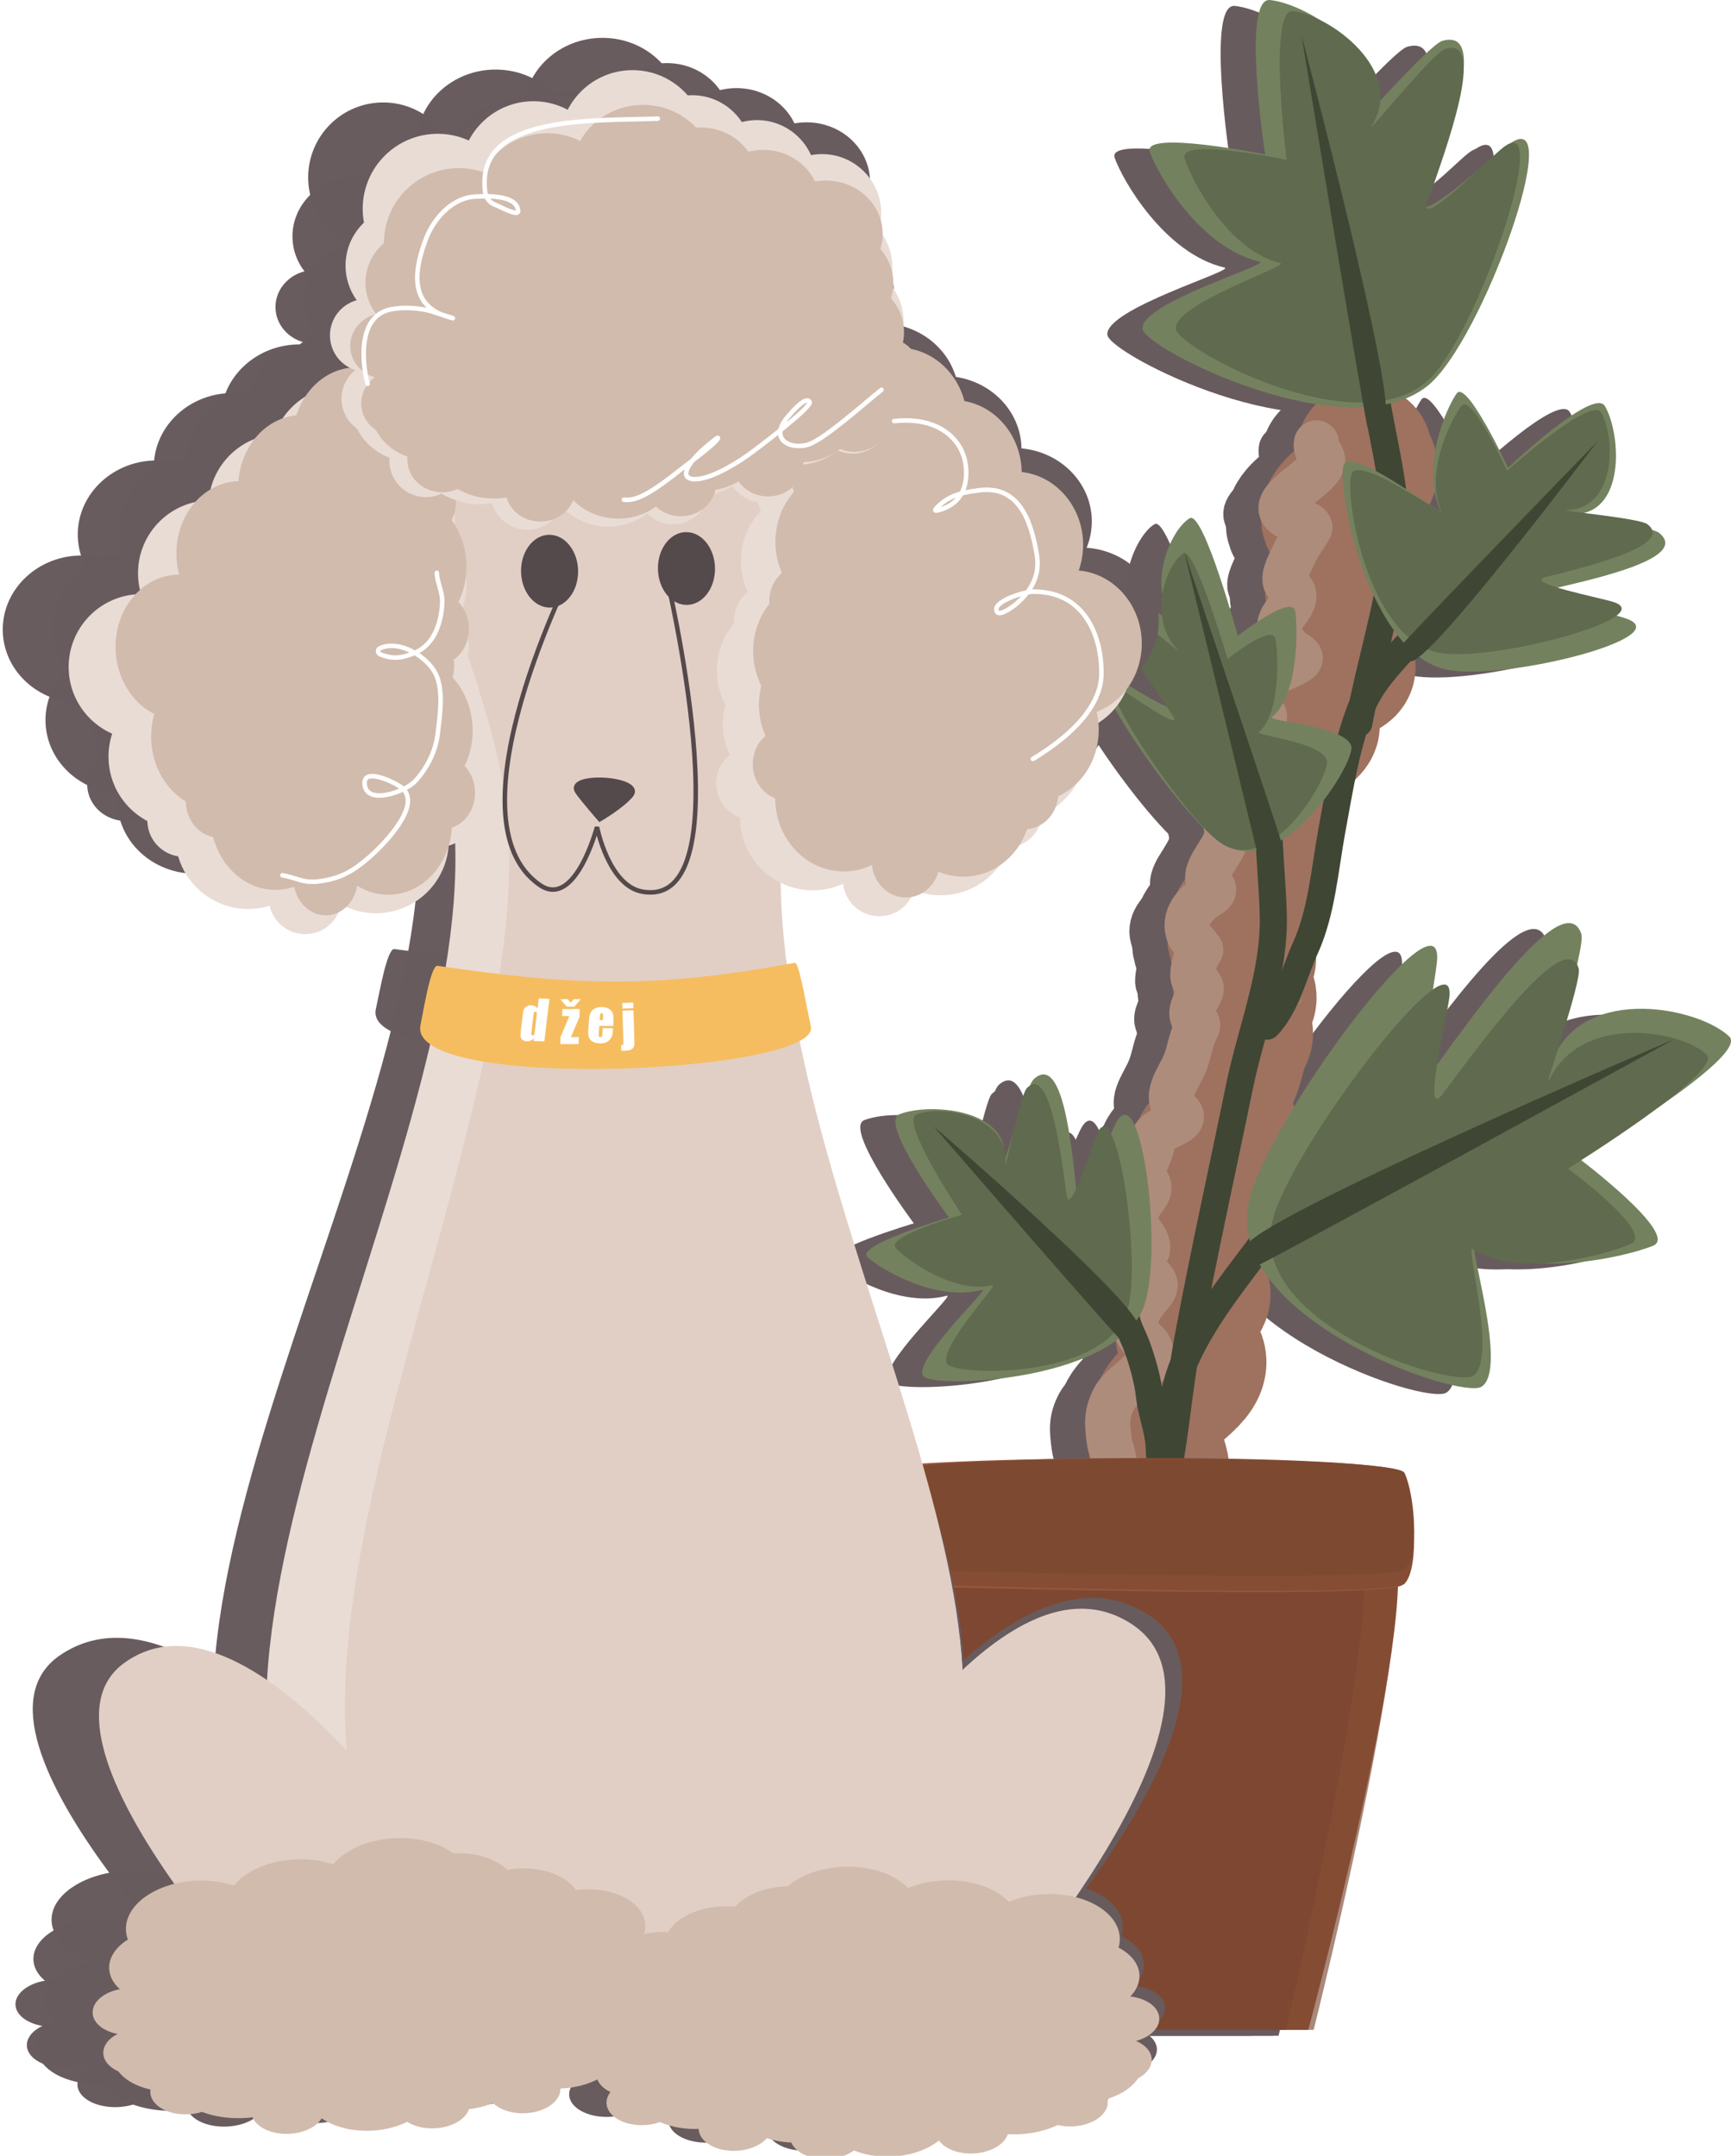 <svg xmlns="http://www.w3.org/2000/svg" fill="none" viewBox="12.85 25.84 383.16 477.24">
<path d="M307.011 127.167C306.605 129.36 308.959 129.668 308.249 131.805C307.062 135.378 294.515 140.636 301.023 143.693C301.561 143.946 306.044 145.062 305.504 145.992C304.376 147.934 303.04 149.587 302.114 151.692C301.512 153.059 299.355 156.614 300.243 158.163C300.765 159.073 301.958 159.748 302.023 160.942C302.123 162.763 299.869 164.746 299.197 166.378C298.005 169.272 299.645 171.758 301.876 173.487C302.732 174.15 304.188 174.565 302.908 175.393C299.409 177.658 294.701 178.372 291.73 181.487C288.628 184.74 296.264 186.194 295.436 187.97C294.908 189.104 292.766 190.156 291.947 190.998C290.09 192.909 288.853 195.131 288.246 197.742C287.857 199.415 288.182 200.471 288.129 202.007C288.019 205.129 286.091 208.532 286.941 211.625C287.84 214.895 286.073 216.809 284.23 219.859C283.425 221.19 282.189 223.54 283.569 224.921C284.591 225.943 284.446 226.498 283.176 227.256C280.187 229.043 277.242 232.278 278.819 236.043C279.14 236.807 281.497 239.315 281.399 239.419C280.334 240.547 279.6 243.559 279.644 245.054C279.702 247.077 282.36 246.758 281.219 248.938C280.527 250.26 278.882 252.751 279.63 254.317C280.432 255.998 281.268 255.228 280.235 257.246C279.189 259.291 278.874 261.874 278.069 264.03C276.564 268.057 272.664 271.776 276.629 275.438C279.268 277.874 270.491 278.461 270.65 282.087C270.747 284.298 267.469 288.33 269.068 290.203C271.441 292.984 268.295 293.875 267.097 297.431C265.835 301.175 270.142 302.78 269.596 305.731C269.406 306.755 267.517 307.943 268.096 309.128C269.564 312.13 272.995 312.544 270.319 315.499C267.651 318.446 265.109 322.683 268.802 325.832C274.196 330.431 264.387 334.761 262.353 338.435C260.37 342.017 260.682 344.43 261.142 347.967C261.465 350.448 262.601 351.629 262.104 354.31C261.552 357.292 257.53 358.142 258.694 361.189C259.916 364.388 263.444 367.863 261.021 370.846C258.34 374.145 255.213 376.85 253.043 380.595C250.369 385.21 249.566 390.789 248.688 395.994C247.891 400.724 248.273 405.615 248.885 410.318" stroke="#685B5E" stroke-width="30" stroke-linecap="round"/>
<path d="M296.469 125.215C296.063 127.408 298.417 127.716 297.708 129.853C296.521 133.426 283.974 138.684 290.481 141.741C291.02 141.994 295.502 143.11 294.962 144.04C293.835 145.982 292.499 147.635 291.572 149.74C290.97 151.107 288.814 154.661 289.701 156.211C290.223 157.121 291.416 157.796 291.482 158.989C291.581 160.811 289.328 162.794 288.655 164.426C287.463 167.32 289.104 169.806 291.335 171.535C292.19 172.198 293.647 172.613 292.367 173.441C288.868 175.706 284.159 176.42 281.189 179.535C278.086 182.788 285.722 184.241 284.894 186.018C284.366 187.152 282.225 188.204 281.406 189.046C279.548 190.957 278.311 193.179 277.704 195.79C277.315 197.463 277.641 198.519 277.587 200.055C277.478 203.177 275.55 206.58 276.4 209.673C277.298 212.943 275.531 214.857 273.688 217.907C272.884 219.238 271.648 221.588 273.028 222.969C274.049 223.991 273.905 224.546 272.635 225.304C269.645 227.091 266.701 230.326 268.278 234.091C268.598 234.855 270.956 237.363 270.858 237.467C269.792 238.595 269.059 241.607 269.102 243.101C269.161 245.125 271.819 244.806 270.678 246.985C269.985 248.308 268.34 250.799 269.088 252.365C269.891 254.046 270.726 253.276 269.693 255.294C268.647 257.339 268.333 259.922 267.527 262.078C266.023 266.105 262.122 269.824 266.088 273.486C268.726 275.922 259.95 276.509 260.108 280.135C260.205 282.346 256.927 286.378 258.526 288.251C260.899 291.031 257.754 291.923 256.555 295.479C255.293 299.223 259.6 300.828 259.054 303.779C258.864 304.803 256.975 305.991 257.555 307.176C259.023 310.178 262.454 310.591 259.778 313.547C257.109 316.494 254.568 320.731 258.26 323.88C263.654 328.479 253.846 332.809 251.812 336.483C249.829 340.065 250.14 342.478 250.601 346.015C250.923 348.496 252.059 349.677 251.563 352.358C251.011 355.34 246.988 356.19 248.152 359.237C249.374 362.436 252.903 365.911 250.479 368.894C247.799 372.193 244.671 374.898 242.502 378.642C239.827 383.258 239.024 388.836 238.147 394.042C237.35 398.772 237.731 403.663 238.343 408.366" stroke="#685B5E" stroke-width="10" stroke-linecap="round"/>
<path d="M263.031 356.084C263.102 354.83 262.371 352.816 262.063 351.54C261.596 349.602 261.782 347.698 261.501 345.751C261.033 342.517 259.859 339.336 259.498 336.076C259.092 332.41 257.843 328.097 256.513 324.612C255.83 322.824 254.016 319.655 254.363 317.782" stroke="#685B5E" stroke-width="6" stroke-linecap="round"/>
<path d="M262.246 357.489C261.016 352.967 263.219 347.002 263.852 342.51C264.608 337.154 265.37 332.641 267.644 327.707C272.131 317.972 278.955 309.898 285.262 301.279" stroke="#685B5E" stroke-width="6" stroke-linecap="round"/>
<path d="M263.587 353.085C265.398 343.3 266.184 333.384 267.999 323.581C271.463 304.873 275.605 286.351 279.422 267.722C281.975 255.259 287.228 242.68 286.916 229.771C286.755 223.129 286.009 216.522 285.894 209.913" stroke="#685B5E" stroke-width="6" stroke-linecap="round"/>
<path d="M285.556 254.3C289.775 250.023 291.575 242.363 294.007 237.028C297.658 229.02 298.317 219.428 299.907 210.842C301.557 201.929 302.909 192.894 306.15 184.375C308.276 178.787 312.358 174.469 316.386 170.076" stroke="#685B5E" stroke-width="6" stroke-linecap="round"/>
<path d="M305.85 187.249C308.091 175.145 311.819 163.406 313.556 151.147C315.352 138.476 310.994 124.816 309.201 112.409" stroke="#685B5E" stroke-width="6" stroke-linecap="round"/>
<path d="M323.173 239.644C324.266 222.922 283.421 277.896 281.226 294.682C277.946 319.769 328.449 337.046 333.018 334.115C339.099 330.215 329.496 301.08 331.679 302.61C342.971 310.526 364.994 305.369 370.98 302.915C376.966 300.461 354.527 283.548 354.527 283.548C354.527 283.548 392.467 261.035 387.842 256.599C381.218 250.246 356.184 245.008 348.943 261.289C347.161 265.296 356.117 236.926 355.101 233.903C351.491 223.158 331.799 251.006 322.574 263.656C317.419 270.726 322.857 244.464 323.173 239.644Z" fill="#685B5E"/>
<path d="M325.898 247.825C327.498 232.875 289.096 283.379 286.514 298.426C282.654 320.915 326.939 334.482 331.114 331.702C336.67 328.003 329.219 302.374 331.104 303.659C340.854 310.307 360.641 304.907 366.058 302.501C371.476 300.095 352.147 285.831 352.147 285.831C352.147 285.831 386.746 264.376 382.797 260.589C377.143 255.165 355.067 251.406 348.013 266.187C346.278 269.824 355.31 244.202 354.52 241.543C351.711 232.094 333.146 257.641 324.465 269.257C319.613 275.749 325.437 252.134 325.898 247.825Z" fill="#685B5E"/>
<path d="M375.596 257.221C375.596 257.221 283.897 298.607 284.141 303.333C284.384 308.058 284.409 307.465 284.686 307.845C284.964 308.225 375.596 257.221 375.596 257.221Z" fill="#685B5E"/>
<path d="M250.949 176.585C241.884 172.115 266.997 209.037 275.958 214.18C289.351 221.865 305.215 195.676 304.177 192.281C302.796 187.762 285.554 186.839 286.671 185.886C292.448 180.956 292.381 166.638 291.784 162.507C291.187 158.375 279.056 167.902 279.056 167.902C279.056 167.902 271.441 140.124 268.417 141.871C264.087 144.372 258.055 158.113 266.103 166.151C268.084 168.129 253.599 156.308 251.807 156.224C245.44 155.925 258.287 174.032 264.088 182.425C267.33 187.115 253.562 177.874 250.949 176.585Z" fill="#685B5E"/>
<path d="M253.27 179.808C245.473 175.561 267.786 209.038 275.515 213.876C287.067 221.107 299.727 198.445 298.75 195.407C297.451 191.365 282.839 189.994 283.756 189.186C288.501 185.01 288.029 172.339 287.404 168.664C286.779 164.989 276.794 173.028 276.794 173.028C276.794 173.028 269.547 148.206 267.041 149.654C263.451 151.728 258.746 163.692 265.787 171.063C267.52 172.877 254.924 161.951 253.406 161.819C248.012 161.35 259.403 177.785 264.554 185.397C267.432 189.651 255.518 181.032 253.27 179.808Z" fill="#685B5E"/>
<path d="M267.219 149.319C267.219 149.319 278.455 213.482 281.086 214.415C283.717 215.349 283.394 215.199 283.638 215.12C283.882 215.041 267.219 149.319 267.219 149.319Z" fill="#685B5E"/>
<path d="M365.26 164.161C376.61 168.421 335.574 178.646 324.071 175.083C306.879 169.758 300.309 131.77 302.736 129.669C305.965 126.873 324.592 141.782 323.781 139.907C319.588 130.208 325.255 117.416 327.502 114.252C329.75 111.088 338.878 130.712 338.878 130.712C338.878 130.712 357.803 112.727 360.323 117.054C363.932 123.252 364.952 141.093 353.284 140.963C350.412 140.93 370.378 143.539 372.309 145.099C379.171 150.642 358.484 155.172 349.058 157.411C343.79 158.662 361.988 162.933 365.26 164.161Z" fill="#685B5E"/>
<path d="M362.234 160.42C372.793 163.87 333.574 174.299 322.843 171.476C306.805 167.258 302.145 133.514 304.526 131.561C307.693 128.961 324.696 141.699 324.006 140.048C320.437 131.513 326.318 119.902 328.573 117.003C330.827 114.105 338.656 131.356 338.656 131.356C338.656 131.356 357.285 114.688 359.491 118.476C362.65 123.901 362.886 139.813 351.858 140.064C349.145 140.126 367.917 141.829 369.679 143.162C375.941 147.9 356.195 152.599 347.191 154.897C342.159 156.181 359.191 159.425 362.234 160.42Z" fill="#685B5E"/>
<path d="M358.681 124.834C358.681 124.834 321.699 172.177 318.546 170.614C315.394 169.051 315.795 169.211 315.568 168.918C315.34 168.624 358.681 124.834 358.681 124.834Z" fill="#685B5E"/>
<path d="M252.172 275.585C257.916 265.103 262.937 306.585 257.875 317.313C250.311 333.348 211.245 334.444 209.442 331.782C207.044 328.239 224.435 312.145 222.445 312.674C212.148 315.41 200.004 308.089 197.109 305.453C194.214 302.816 215.131 296.653 215.131 296.653C215.131 296.653 199.464 275.666 204.141 273.812C210.84 271.157 228.922 272.658 227.294 284.027C226.893 286.825 232.08 267.703 233.898 266.037C240.356 260.115 242.258 280.94 243.301 290.453C243.884 295.77 250.517 278.606 252.172 275.585Z" fill="#685B5E"/>
<path d="M247.932 278.048C252.276 268.418 258.158 307.987 254.391 317.887C248.762 332.683 216.328 331.671 214.72 329.053C212.58 325.57 226.377 311.234 224.744 311.631C216.296 313.682 205.898 306.108 203.382 303.458C200.867 300.808 218.004 296.066 218.004 296.066C218.004 296.066 204.114 275.358 207.926 273.846C213.387 271.682 228.482 274.054 227.596 284.742C227.378 287.372 230.904 269.525 232.346 268.042C237.471 262.77 239.91 282.602 241.169 291.671C241.873 296.739 246.68 280.824 247.932 278.048Z" fill="#685B5E"/>
<path d="M211.759 276.502C211.759 276.502 254.648 319.222 252.671 322.08C250.693 324.938 250.906 324.568 250.581 324.75C250.257 324.931 211.759 276.502 211.759 276.502Z" fill="#685B5E"/>
<path d="M339.308 58.932C351.968 49.903 333.166 102.768 321.129 112.514C303.14 127.081 258.431 104.278 257.968 99.971C257.353 94.24 286.461 85.67 283.903 85.075C270.676 82 261.297 65.721 259.586 60.77C257.876 55.82 285.103 61.34 285.103 61.34C285.103 61.34 279.81 26.49 286.179 27.153C295.301 28.103 314.811 41.067 306.268 53.702C304.166 56.811 321.295 37.073 324.327 36.196C335.104 33.079 324.967 59.236 320.533 71.293C318.055 78.031 335.659 61.535 339.308 58.932Z" fill="#685B5E"/>
<path d="M337.837 59.766C349.159 50.971 331.806 102.005 321.026 111.485C304.915 125.652 265.677 104.076 265.327 99.934C264.861 94.424 290.725 85.935 288.471 85.384C276.813 82.534 268.738 66.943 267.293 62.193C265.847 57.443 289.856 62.531 289.856 62.531C289.856 62.531 285.649 29.033 291.274 29.619C299.33 30.458 316.411 42.774 308.682 55.005C306.78 58.014 322.201 38.877 324.895 38.007C334.47 34.918 325.147 60.177 321.061 71.817C318.777 78.322 334.573 62.3 337.837 59.766Z" fill="#685B5E"/>
<path d="M293.184 35.084C293.184 35.084 316.363 112.811 312.447 115.019C308.531 117.227 308.989 116.915 308.516 116.932C308.043 116.949 293.184 35.084 293.184 35.084Z" fill="#685B5E"/>
<path d="M311.398 367.294H196.813C184.908 367.294 212.438 476.483 212.438 476.483H294.656C294.656 476.483 324.047 367.294 311.398 367.294Z" fill="#685B5E"/>
<path d="M311.431 367.74H204.8C193.722 367.74 219.341 476.483 219.341 476.483H295.852C295.852 476.483 323.202 367.74 311.431 367.74Z" fill="#685B5E"/>
<path d="M304.288 367.74H204.619C194.263 367.74 218.21 476.483 218.21 476.483H289.726C289.726 476.483 315.291 367.74 304.288 367.74Z" fill="#685B5E"/>
<path d="M193.093 377.991C188.629 377.991 190.861 357.936 193.093 353.479C195.325 349.022 313.258 348.577 315.49 353.479C317.722 358.381 319.21 374.425 315.49 377.991C311.77 381.556 197.557 377.991 193.093 377.991Z" fill="#685B5E"/>
<path d="M199.998 377.753C195.769 377.753 197.884 357.83 199.998 353.402C202.113 348.974 313.832 348.532 315.947 353.402C318.062 358.272 319.471 374.211 315.947 377.753C312.422 381.295 204.227 377.753 199.998 377.753Z" fill="#685B5E"/>
<path d="M199.998 374.586C195.769 374.586 197.884 357.071 199.998 353.178C202.113 349.286 313.832 348.897 315.947 353.178C318.062 357.46 319.471 371.472 315.947 374.586C312.422 377.7 204.227 374.586 199.998 374.586Z" fill="#685B5E"/>
<path d="M314.792 125.859C314.386 128.052 316.739 128.36 316.03 130.497C314.843 134.07 302.296 139.328 308.804 142.385C309.342 142.638 313.824 143.754 313.284 144.684C312.157 146.626 310.821 148.279 309.894 150.384C309.293 151.751 307.136 155.305 308.024 156.855C308.546 157.765 309.739 158.44 309.804 159.633C309.904 161.455 307.65 163.438 306.977 165.07C305.785 167.964 307.426 170.45 309.657 172.179C310.512 172.842 311.969 173.257 310.689 174.085C307.19 176.349 302.482 177.064 299.511 180.179C296.409 183.432 304.045 184.885 303.217 186.662C302.688 187.796 300.547 188.848 299.728 189.69C297.871 191.601 296.634 193.823 296.026 196.434C295.637 198.106 295.963 199.163 295.909 200.699C295.8 203.821 293.872 207.224 294.722 210.317C295.62 213.587 293.853 215.501 292.01 218.551C291.206 219.882 289.97 222.232 291.35 223.613C292.372 224.635 292.227 225.19 290.957 225.948C287.967 227.735 285.023 230.97 286.6 234.735C286.92 235.499 289.278 238.007 289.18 238.111C288.115 239.239 287.381 242.251 287.424 243.745C287.483 245.769 290.141 245.45 289 247.629C288.308 248.952 286.663 251.443 287.41 253.009C288.213 254.69 289.048 253.92 288.016 255.938C286.969 257.983 286.655 260.566 285.85 262.722C284.345 266.749 280.445 270.468 284.41 274.13C287.048 276.566 278.272 277.153 278.431 280.779C278.527 282.99 275.25 287.022 276.849 288.895C279.222 291.675 276.076 292.567 274.877 296.123C273.615 299.867 277.923 301.472 277.376 304.423C277.187 305.447 275.298 306.635 275.877 307.82C277.345 310.822 280.776 311.235 278.1 314.191C275.432 317.138 272.89 321.375 276.582 324.524C281.976 329.123 272.168 333.453 270.134 337.127C268.151 340.709 268.462 343.122 268.923 346.659C269.246 349.139 270.381 350.321 269.885 353.002C269.333 355.984 265.311 356.834 266.475 359.881C267.697 363.08 271.225 366.555 268.802 369.538C266.121 372.837 262.993 375.542 260.824 379.286C258.15 383.902 257.346 389.48 256.469 394.686C255.672 399.416 256.054 404.307 256.666 409.01" stroke="#9E725F" stroke-width="30" stroke-linecap="round"/>
<path d="M304.25 123.907C303.844 126.1 306.198 126.408 305.488 128.545C304.301 132.118 291.754 137.376 298.262 140.433C298.8 140.686 303.282 141.802 302.742 142.732C301.615 144.674 300.279 146.326 299.353 148.432C298.751 149.799 296.594 153.353 297.482 154.902C298.004 155.813 299.197 156.487 299.262 157.681C299.362 159.503 297.108 161.485 296.435 163.118C295.243 166.011 296.884 168.498 299.115 170.227C299.97 170.89 301.427 171.304 300.147 172.133C296.648 174.397 291.94 175.112 288.969 178.227C285.867 181.48 293.503 182.933 292.675 184.71C292.146 185.844 290.005 186.896 289.186 187.738C287.329 189.648 286.092 191.871 285.484 194.482C285.095 196.154 285.421 197.21 285.367 198.747C285.258 201.869 283.33 205.272 284.18 208.365C285.078 211.634 283.311 213.549 281.468 216.598C280.664 217.93 279.428 220.28 280.808 221.66C281.83 222.682 281.685 223.237 280.415 223.996C277.425 225.782 274.481 229.017 276.058 232.782C276.378 233.547 278.736 236.054 278.638 236.158C277.573 237.287 276.839 240.298 276.882 241.793C276.941 243.817 279.599 243.497 278.458 245.677C277.766 247 276.121 249.491 276.868 251.057C277.671 252.738 278.506 251.968 277.474 253.986C276.427 256.031 276.113 258.614 275.308 260.769C273.803 264.797 269.903 268.516 273.868 272.178C276.506 274.614 267.73 275.201 267.889 278.827C267.985 281.038 264.708 285.069 266.307 286.943C268.68 289.723 265.534 290.615 264.335 294.171C263.073 297.914 267.381 299.52 266.834 302.471C266.645 303.495 264.756 304.682 265.335 305.867C266.803 308.87 270.234 309.283 267.558 312.239C264.89 315.186 262.348 319.423 266.04 322.572C271.434 327.171 261.626 331.501 259.592 335.175C257.609 338.757 257.92 341.17 258.381 344.707C258.704 347.187 259.839 348.369 259.343 351.049C258.791 354.032 254.769 354.881 255.933 357.929C257.155 361.128 260.683 364.603 258.26 367.586C255.579 370.885 252.451 373.59 250.282 377.334C247.608 381.95 246.804 387.528 245.927 392.734C245.13 397.464 245.512 402.355 246.124 407.058" stroke="#AF8C7C" stroke-opacity="0.99" stroke-width="10" stroke-linecap="round"/>
<path d="M270.812 354.776C270.883 353.522 270.152 351.508 269.844 350.232C269.377 348.294 269.563 346.39 269.281 344.442C268.814 341.209 267.64 338.028 267.279 334.768C266.872 331.102 265.623 326.789 264.294 323.304C263.611 321.515 261.797 318.347 262.144 316.474" stroke="#3F4634" stroke-width="6" stroke-linecap="round"/>
<path d="M270.027 356.181C268.797 351.659 271 345.694 271.633 341.202C272.388 335.846 273.15 331.332 275.425 326.399C279.912 316.664 286.735 308.589 293.043 299.971" stroke="#3F4634" stroke-width="6" stroke-linecap="round"/>
<path d="M271.367 351.777C273.179 341.991 273.964 332.076 275.78 322.272C279.244 303.565 283.386 285.043 287.202 266.414C289.756 253.951 295.009 241.372 294.696 228.463C294.536 221.821 293.79 215.214 293.674 208.605" stroke="#3F4634" stroke-width="6" stroke-linecap="round"/>
<path d="M293.337 252.992C297.556 248.715 299.356 241.055 301.788 235.72C305.439 227.712 306.098 218.12 307.687 209.534C309.338 200.621 310.69 191.585 313.931 183.067C316.057 177.479 320.139 173.161 324.167 168.768" stroke="#3F4634" stroke-width="6" stroke-linecap="round"/>
<path d="M313.631 185.941C315.872 173.837 319.6 162.098 321.337 149.838C323.133 137.167 318.775 123.507 316.981 111.101" stroke="#3F4634" stroke-width="6" stroke-linecap="round"/>
<path d="M330.953 238.336C332.047 221.614 291.201 276.588 289.007 293.374C285.726 318.461 336.23 335.738 340.799 332.807C346.879 328.907 337.277 299.772 339.46 301.302C350.752 309.218 372.775 304.061 378.761 301.607C384.747 299.153 362.308 282.24 362.308 282.24C362.308 282.24 400.247 259.727 395.623 255.291C388.999 248.938 363.965 243.7 356.723 259.981C354.942 263.988 363.898 235.618 362.882 232.595C359.272 221.85 339.58 249.698 330.355 262.349C325.2 269.418 330.638 243.156 330.953 238.336Z" fill="#74815F"/>
<path d="M333.678 246.517C335.278 231.567 296.877 282.071 294.294 297.118C290.435 319.607 334.72 333.174 338.895 330.394C344.45 326.695 337 301.066 338.885 302.351C348.634 308.999 368.422 303.599 373.839 301.193C379.257 298.787 359.927 284.523 359.927 284.523C359.927 284.523 394.526 263.068 390.578 259.281C384.923 253.857 362.847 250.098 355.794 264.879C354.058 268.516 363.091 242.894 362.301 240.235C359.491 230.786 340.927 256.333 332.245 267.949C327.393 274.441 333.217 250.826 333.678 246.517Z" fill="#5F6A4E"/>
<path d="M383.377 255.913C383.377 255.913 288.229 296.639 288.734 301.829C289.239 307.019 289.235 306.371 289.549 306.801C289.863 307.231 383.377 255.913 383.377 255.913Z" fill="#3F4634"/>
<path d="M258.729 175.277C249.665 170.807 274.778 207.729 283.739 212.871C297.132 220.557 312.996 194.368 311.958 190.972C310.577 186.454 293.334 185.531 294.451 184.578C300.229 179.648 300.162 165.33 299.565 161.198C298.968 157.067 286.837 166.593 286.837 166.593C286.837 166.593 279.221 138.816 276.198 140.563C271.868 143.064 265.836 156.805 273.884 164.843C275.865 166.821 261.379 155 259.588 154.915C253.22 154.617 266.067 172.724 271.868 181.117C275.11 185.807 261.342 176.566 258.729 175.277Z" fill="#74815F"/>
<path d="M261.051 178.5C253.253 174.253 275.566 207.73 283.295 212.568C294.847 219.798 307.507 197.137 306.53 194.099C305.231 190.057 290.62 188.685 291.537 187.878C296.281 183.702 295.81 171.031 295.185 167.356C294.56 163.681 284.574 171.72 284.574 171.72C284.574 171.72 277.328 146.897 274.821 148.346C271.231 150.42 266.526 162.384 273.567 169.755C275.3 171.569 262.704 160.643 261.187 160.511C255.792 160.042 267.184 176.477 272.334 184.089C275.212 188.343 263.298 179.724 261.051 178.5Z" fill="#5F6A4E"/>
<path d="M274.999 148.011L291.338 215.407C291.338 215.407 296.479 213.186 296.724 213.107C296.968 213.028 274.999 148.011 274.999 148.011Z" fill="#3F4634"/>
<path d="M373.041 162.853C384.391 167.113 343.356 177.338 331.852 173.775C314.66 168.45 308.091 130.462 310.517 128.361C313.747 125.566 332.373 140.474 331.563 138.599C327.369 128.9 333.036 116.108 335.284 112.944C337.531 109.78 346.659 129.405 346.659 129.405C346.659 129.405 365.584 111.419 368.104 115.746C371.713 121.944 372.733 139.785 361.065 139.655C358.194 139.623 378.159 142.231 380.09 143.791C386.952 149.334 366.265 153.864 356.839 156.103C351.572 157.355 369.769 161.625 373.041 162.853Z" fill="#74815F"/>
<path d="M370.016 159.112C380.574 162.563 341.356 172.991 330.625 170.168C314.586 165.95 309.927 132.207 312.307 130.253C315.475 127.653 332.478 140.391 331.788 138.741C328.219 130.205 334.1 118.594 336.354 115.696C338.609 112.797 346.438 130.049 346.438 130.049C346.438 130.049 365.067 113.38 367.272 117.168C370.432 122.593 370.667 138.506 359.64 138.756C356.927 138.818 375.698 140.521 377.46 141.855C383.722 146.593 363.977 151.291 354.973 153.589C349.941 154.873 366.973 158.117 370.016 159.112Z" fill="#5F6A4E"/>
<path d="M366.461 123.526C366.461 123.526 328.436 173.997 324.988 172.172C321.541 170.346 321.979 170.536 321.723 170.207C321.467 169.877 366.461 123.526 366.461 123.526Z" fill="#3F4634"/>
<path d="M259.953 274.277C265.697 263.795 270.717 305.276 265.656 316.005C258.091 332.04 219.025 333.136 217.223 330.474C214.825 326.931 232.216 310.837 230.226 311.366C219.929 314.102 207.785 306.781 204.89 304.144C201.995 301.508 222.912 295.345 222.912 295.345C222.912 295.345 207.244 274.358 211.922 272.504C218.621 269.848 236.703 271.349 235.074 282.719C234.674 285.517 239.861 266.395 241.678 264.729C248.136 258.807 250.039 279.632 251.082 289.145C251.665 294.461 258.298 277.298 259.953 274.277Z" fill="#74815F"/>
<path d="M255.713 276.74C260.057 267.109 265.939 306.679 262.172 316.579C256.543 331.375 224.109 330.363 222.501 327.745C220.361 324.262 234.158 309.926 232.524 310.323C224.076 312.374 213.678 304.8 211.163 302.15C208.648 299.499 225.784 294.758 225.784 294.758C225.784 294.758 211.895 274.049 215.707 272.538C221.167 270.374 236.263 272.746 235.377 283.433C235.159 286.063 238.684 268.217 240.127 266.734C245.252 261.462 247.691 281.294 248.95 290.362C249.653 295.431 254.461 279.516 255.713 276.74Z" fill="#5F6A4E"/>
<path d="M219.54 275.194C219.54 275.194 267.734 316.651 264.822 320.075C261.91 323.499 262.232 323.063 261.795 323.306C261.359 323.55 219.54 275.194 219.54 275.194Z" fill="#3F4634"/>
<path d="M347.089 57.624C359.749 48.595 340.946 101.46 328.91 111.206C310.921 125.773 266.212 102.97 265.749 98.663C265.134 92.932 294.241 84.362 291.684 83.767C278.457 80.692 269.078 64.412 267.367 59.462C265.657 54.512 292.884 60.032 292.884 60.032C292.884 60.032 287.591 25.182 293.96 25.845C303.082 26.795 322.592 39.759 314.049 52.394C311.947 55.503 329.075 35.765 332.108 34.888C342.885 31.771 332.748 57.928 328.314 69.985C325.836 76.723 343.44 60.227 347.089 57.624Z" fill="#74815F"/>
<path d="M345.618 58.458C356.94 49.663 339.587 100.697 328.807 110.177C312.695 124.344 273.458 102.768 273.108 98.626C272.641 93.116 298.506 84.627 296.252 84.076C284.593 81.226 276.519 65.635 275.073 60.885C273.628 56.135 297.637 61.222 297.637 61.222C297.637 61.222 293.43 27.725 299.055 28.311C307.111 29.15 324.192 41.466 316.463 53.697C314.561 56.706 329.982 37.569 332.676 36.699C342.251 33.61 332.928 58.869 328.842 70.509C326.558 77.014 342.354 60.992 345.618 58.458Z" fill="#5F6A4E"/>
<path d="M300.965 33.775C300.965 33.775 322.861 116.427 319.273 118.752C315.685 121.076 316.104 120.748 315.669 120.763C315.234 120.779 300.965 33.775 300.965 33.775Z" fill="#3F4634"/>
<path d="M319.178 365.986H204.593C192.688 365.986 220.219 475.175 220.219 475.175H302.437C302.437 475.175 331.827 365.986 319.178 365.986Z" fill="#98583C"/>
<path d="M319.212 366.432H212.581C201.502 366.432 227.121 475.175 227.121 475.175H303.632C303.632 475.175 330.982 366.432 319.212 366.432Z" fill="#7A4630" fill-opacity="0.64"/>
<path d="M312.069 366.432H212.399C202.044 366.432 225.99 475.175 225.99 475.175H297.507C297.507 475.175 323.071 366.432 312.069 366.432Z" fill="#7A4630" fill-opacity="0.64"/>
<path d="M200.873 376.683C196.409 376.683 198.641 356.628 200.873 352.171C203.105 347.714 321.038 347.268 323.27 352.171C325.503 357.073 326.991 373.117 323.27 376.683C319.55 380.248 205.337 376.683 200.873 376.683Z" fill="#98583C"/>
<path d="M207.778 376.445C203.55 376.445 205.664 356.521 207.778 352.094C209.893 347.666 321.612 347.224 323.727 352.094C325.842 356.964 327.252 372.903 323.727 376.445C320.203 379.987 212.007 376.445 207.778 376.445Z" fill="#854D34"/>
<path d="M207.778 373.278C203.55 373.278 205.664 355.763 207.778 351.87C209.893 347.978 321.612 347.589 323.727 351.87C325.842 356.152 327.252 370.164 323.727 373.278C320.203 376.392 212.007 373.278 207.778 373.278Z" fill="#7E4931"/>
<path d="M215.143 431.145C174.066 478.1 126.694 491.92 79.873 452.104C21.978 402.871 109.128 282.347 105.518 207.033C103.773 170.628 70.797 136.784 90.988 106.225C116.095 68.225 180.367 61.665 192.622 102.378C204.877 143.09 184.175 165.656 179.336 204.239C169.781 280.427 256.22 384.191 215.143 431.145Z" fill="#685B5E" fill-opacity="0.99"/>
<path d="M135.055 147.369C135.12 151.871 132.125 155.573 128.366 155.638C124.607 155.703 121.507 152.106 121.441 147.604C121.376 143.101 124.371 139.399 128.13 139.334C131.89 139.269 134.99 142.866 135.055 147.369Z" fill="#685B5E" fill-opacity="0.99"/>
<ellipse cx="6.808" cy="8.153" rx="6.808" ry="8.153" transform="matrix(1 -0.017 0.014 1 153.988 138.777)" fill="#685B5E" fill-opacity="0.99"/>
<path d="M134.18 146.27C134.18 146.27 102.929 203.274 125.835 217.827C134.213 223.15 139.421 204.762 139.421 204.762C139.421 204.762 142.122 217.849 150.181 219.199C175.206 223.391 155.888 147.492 155.888 147.492" stroke="#685B5E" stroke-opacity="0.99"/>
<path d="M140.099 203.01C140.099 203.01 136.33 198.958 134.834 196.996C131.489 192.608 151.161 193.716 147.507 197.71C145.196 200.235 140.099 203.01 140.099 203.01Z" fill="#685B5E" fill-opacity="0.99" stroke="#685B5E" stroke-opacity="0.99"/>
<ellipse cx="101.655" cy="197.136" rx="8.694" ry="8.158" transform="rotate(-2.168 101.655 197.136)" fill="#685B5E" fill-opacity="0.99"/>
<ellipse cx="69.773" cy="216.713" rx="8.694" ry="8.158" transform="rotate(-2.168 69.773 216.713)" fill="#685B5E" fill-opacity="0.99"/>
<ellipse cx="40.845" cy="199.439" rx="8.694" ry="8.158" transform="rotate(-2.168 40.845 199.439)" fill="#685B5E" fill-opacity="0.99"/>
<ellipse cx="96.231" cy="168.767" rx="8.694" ry="8.158" transform="rotate(-2.168 96.231 168.767)" fill="#685B5E" fill-opacity="0.99"/>
<ellipse cx="100.266" cy="160.45" rx="8.694" ry="8.158" transform="rotate(-2.168 100.266 160.45)" fill="#685B5E" fill-opacity="0.99"/>
<ellipse cx="97.015" cy="131.999" rx="8.694" ry="8.158" transform="rotate(-2.168 97.015 131.999)" fill="#685B5E" fill-opacity="0.99"/>
<ellipse cx="40.304" cy="185.172" rx="17.387" ry="16.317" transform="rotate(-2.168 40.304 185.172)" fill="#685B5E" fill-opacity="0.99"/>
<ellipse cx="56.201" cy="202.939" rx="17.387" ry="16.317" transform="rotate(-2.168 56.201 202.939)" fill="#685B5E" fill-opacity="0.99"/>
<ellipse cx="86.684" cy="203.826" rx="17.387" ry="16.317" transform="rotate(-2.168 86.684 203.826)" fill="#685B5E" fill-opacity="0.99"/>
<ellipse cx="92.428" cy="183.198" rx="17.387" ry="16.317" transform="rotate(-2.168 92.428 183.198)" fill="#685B5E" fill-opacity="0.99"/>
<ellipse cx="85.141" cy="163.064" rx="17.387" ry="16.317" transform="rotate(-2.168 85.141 163.064)" fill="#685B5E" fill-opacity="0.99"/>
<ellipse cx="91.039" cy="146.512" rx="17.387" ry="16.317" transform="rotate(-2.168 91.039 146.512)" fill="#685B5E" fill-opacity="0.99"/>
<ellipse cx="83.753" cy="126.378" rx="17.387" ry="16.317" transform="rotate(-2.168 83.753 126.378)" fill="#685B5E" fill-opacity="0.99"/>
<ellipse cx="30.845" cy="165.12" rx="17.387" ry="16.317" transform="rotate(-2.168 30.845 165.12)" fill="#685B5E" fill-opacity="0.99"/>
<ellipse cx="64.195" cy="184.267" rx="17.387" ry="16.317" transform="rotate(-2.168 64.195 184.267)" fill="#685B5E" fill-opacity="0.99"/>
<ellipse cx="50.315" cy="162.341" rx="17.387" ry="16.317" transform="rotate(-2.168 50.315 162.341)" fill="#685B5E" fill-opacity="0.99"/>
<ellipse cx="47.449" cy="144.081" rx="17.387" ry="16.317" transform="rotate(-2.168 47.449 144.081)" fill="#685B5E" fill-opacity="0.99"/>
<ellipse cx="64.283" cy="129.156" rx="17.387" ry="16.317" transform="rotate(-2.168 64.283 129.156)" fill="#685B5E" fill-opacity="0.99"/>
<ellipse cx="79.1" cy="118.39" rx="17.387" ry="16.317" transform="rotate(-2.168 79.1 118.39)" fill="#685B5E" fill-opacity="0.99"/>
<ellipse cx="67.535" cy="157.607" rx="17.387" ry="16.317" transform="rotate(-2.168 67.535 157.607)" fill="#685B5E" fill-opacity="0.99"/>
<ellipse cx="102.674" cy="197.098" rx="7.675" ry="8.158" transform="rotate(-2.168 102.674 197.098)" fill="#685B5E" fill-opacity="0.99"/>
<ellipse cx="74.609" cy="216.53" rx="7.675" ry="8.158" transform="rotate(-2.168 74.609 216.53)" fill="#685B5E" fill-opacity="0.99"/>
<ellipse cx="48.991" cy="199.13" rx="7.675" ry="8.158" transform="rotate(-2.168 48.991 199.13)" fill="#685B5E" fill-opacity="0.99"/>
<ellipse cx="97.758" cy="168.709" rx="7.675" ry="8.158" transform="rotate(-2.168 97.758 168.709)" fill="#685B5E" fill-opacity="0.99"/>
<ellipse cx="101.285" cy="160.412" rx="7.675" ry="8.158" transform="rotate(-2.168 101.285 160.412)" fill="#685B5E" fill-opacity="0.99"/>
<ellipse cx="98.287" cy="131.951" rx="7.675" ry="8.158" transform="rotate(-2.168 98.287 131.951)" fill="#685B5E" fill-opacity="0.99"/>
<ellipse cx="48.449" cy="184.863" rx="15.349" ry="16.317" transform="rotate(-2.168 48.449 184.863)" fill="#685B5E" fill-opacity="0.99"/>
<ellipse cx="62.565" cy="202.699" rx="15.349" ry="16.317" transform="rotate(-2.168 62.565 202.699)" fill="#685B5E" fill-opacity="0.99"/>
<ellipse cx="89.484" cy="203.721" rx="15.349" ry="16.317" transform="rotate(-2.168 89.484 203.721)" fill="#685B5E" fill-opacity="0.99"/>
<ellipse cx="94.464" cy="183.122" rx="15.349" ry="16.317" transform="rotate(-2.168 94.464 183.122)" fill="#685B5E" fill-opacity="0.99"/>
<ellipse cx="87.941" cy="162.958" rx="15.349" ry="16.317" transform="rotate(-2.168 87.941 162.958)" fill="#685B5E" fill-opacity="0.99"/>
<ellipse cx="93.076" cy="146.436" rx="15.349" ry="16.317" transform="rotate(-2.168 93.076 146.436)" fill="#685B5E" fill-opacity="0.99"/>
<ellipse cx="86.553" cy="126.272" rx="15.349" ry="16.317" transform="rotate(-2.168 86.553 126.272)" fill="#685B5E" fill-opacity="0.99"/>
<ellipse cx="40.009" cy="164.773" rx="15.349" ry="16.317" transform="rotate(-2.168 40.009 164.773)" fill="#685B5E" fill-opacity="0.99"/>
<ellipse cx="69.54" cy="184.065" rx="15.349" ry="16.317" transform="rotate(-2.168 69.54 184.065)" fill="#685B5E" fill-opacity="0.99"/>
<ellipse cx="57.188" cy="162.081" rx="15.349" ry="16.317" transform="rotate(-2.168 57.188 162.081)" fill="#685B5E" fill-opacity="0.99"/>
<ellipse cx="54.577" cy="143.811" rx="15.349" ry="16.317" transform="rotate(-2.168 54.577 143.811)" fill="#685B5E" fill-opacity="0.99"/>
<ellipse cx="69.373" cy="128.964" rx="15.349" ry="16.317" transform="rotate(-2.168 69.373 128.964)" fill="#685B5E" fill-opacity="0.99"/>
<ellipse cx="82.41" cy="118.264" rx="15.349" ry="16.317" transform="rotate(-2.168 82.41 118.264)" fill="#685B5E" fill-opacity="0.99"/>
<ellipse cx="72.372" cy="157.424" rx="15.349" ry="16.317" transform="rotate(-2.168 72.372 157.424)" fill="#685B5E" fill-opacity="0.99"/>
<ellipse cx="204.68" cy="103.431" rx="8.694" ry="8.158" transform="rotate(-2.168 204.68 103.431)" fill="#685B5E" fill-opacity="0.99"/>
<ellipse cx="8.682" cy="8.17" rx="8.682" ry="8.17" transform="matrix(-0.995 -0.101 -0.119 0.993 188.34 183.594)" fill="#685B5E" fill-opacity="0.99"/>
<ellipse cx="8.682" cy="8.17" rx="8.682" ry="8.17" transform="matrix(-0.995 -0.101 -0.119 0.993 218.538 205.131)" fill="#685B5E" fill-opacity="0.99"/>
<ellipse cx="8.682" cy="8.17" rx="8.682" ry="8.17" transform="matrix(-0.995 -0.101 -0.119 0.993 248.805 189.726)" fill="#685B5E" fill-opacity="0.99"/>
<ellipse cx="8.682" cy="8.17" rx="8.682" ry="8.17" transform="matrix(-0.995 -0.101 -0.119 0.993 196.07 155.64)" fill="#685B5E" fill-opacity="0.99"/>
<ellipse cx="8.682" cy="8.17" rx="8.682" ry="8.17" transform="matrix(-0.995 -0.101 -0.119 0.993 192.727 147.09)" fill="#685B5E" fill-opacity="0.99"/>
<ellipse cx="8.682" cy="8.17" rx="8.682" ry="8.17" transform="matrix(-0.995 -0.101 -0.119 0.993 198.297 118.918)" fill="#685B5E" fill-opacity="0.99"/>
<ellipse cx="8.682" cy="8.17" rx="8.682" ry="8.17" transform="matrix(-0.995 -0.101 -0.119 0.993 199.902 118.968)" fill="#685B5E" fill-opacity="0.99"/>
<ellipse cx="17.364" cy="16.341" rx="17.364" ry="16.341" transform="matrix(-0.995 -0.101 -0.119 0.993 260.124 168.294)" fill="#685B5E" fill-opacity="0.99"/>
<ellipse cx="17.364" cy="16.341" rx="17.364" ry="16.341" transform="matrix(-0.995 -0.101 -0.119 0.993 242.813 185.014)" fill="#685B5E" fill-opacity="0.99"/>
<ellipse cx="17.364" cy="16.341" rx="17.364" ry="16.341" transform="matrix(-0.995 -0.101 -0.119 0.993 212.337 183.975)" fill="#685B5E" fill-opacity="0.99"/>
<ellipse cx="17.364" cy="16.341" rx="17.364" ry="16.341" transform="matrix(-0.995 -0.101 -0.119 0.993 208.297 163.038)" fill="#685B5E" fill-opacity="0.99"/>
<ellipse cx="17.364" cy="16.341" rx="17.364" ry="16.341" transform="matrix(-0.995 -0.101 -0.119 0.993 217.211 143.415)" fill="#685B5E" fill-opacity="0.99"/>
<ellipse cx="17.364" cy="16.341" rx="17.364" ry="16.341" transform="matrix(-0.995 -0.101 -0.119 0.993 212.683 126.534)" fill="#685B5E" fill-opacity="0.99"/>
<ellipse cx="17.364" cy="16.341" rx="17.364" ry="16.341" transform="matrix(-0.995 -0.101 -0.119 0.993 221.598 106.912)" fill="#685B5E" fill-opacity="0.99"/>
<ellipse cx="17.364" cy="16.341" rx="17.364" ry="16.341" transform="matrix(-0.995 -0.101 -0.119 0.993 271.198 148.891)" fill="#685B5E" fill-opacity="0.99"/>
<ellipse cx="17.364" cy="16.341" rx="17.364" ry="16.341" transform="matrix(-0.995 -0.101 -0.119 0.993 206.88 151.021)" fill="#685B5E" fill-opacity="0.99"/>
<ellipse cx="17.364" cy="16.341" rx="17.364" ry="16.341" transform="matrix(-0.995 -0.101 -0.119 0.993 236.37 165.886)" fill="#685B5E" fill-opacity="0.99"/>
<ellipse cx="17.364" cy="16.341" rx="17.364" ry="16.341" transform="matrix(-0.995 -0.101 -0.119 0.993 252.006 144.891)" fill="#685B5E" fill-opacity="0.99"/>
<ellipse cx="17.364" cy="16.341" rx="17.364" ry="16.341" transform="matrix(-0.995 -0.101 -0.119 0.993 256.36 126.859)" fill="#685B5E" fill-opacity="0.99"/>
<ellipse cx="17.364" cy="16.341" rx="17.364" ry="16.341" transform="matrix(-0.995 -0.101 -0.119 0.993 240.791 110.911)" fill="#685B5E" fill-opacity="0.99"/>
<ellipse cx="17.364" cy="16.341" rx="17.364" ry="16.341" transform="matrix(-0.995 -0.101 -0.119 0.993 226.893 99.238)" fill="#685B5E" fill-opacity="0.99"/>
<ellipse cx="17.364" cy="16.341" rx="17.364" ry="16.341" transform="matrix(-0.995 -0.101 -0.119 0.993 235.219 139.084)" fill="#685B5E" fill-opacity="0.99"/>
<ellipse cx="193.943" cy="78.324" rx="14.127" ry="13.257" transform="rotate(-2.168 193.943 78.324)" fill="#685B5E" fill-opacity="0.99"/>
<ellipse cx="192.233" cy="90.635" rx="14.127" ry="13.257" transform="rotate(-2.168 192.233 90.635)" fill="#685B5E" fill-opacity="0.99"/>
<ellipse cx="196.577" cy="90.471" rx="14.127" ry="13.257" transform="rotate(-2.168 196.577 90.471)" fill="#685B5E" fill-opacity="0.99"/>
<ellipse cx="175.796" cy="58.601" rx="14.127" ry="13.257" transform="rotate(-2.168 175.796 58.601)" fill="#685B5E" fill-opacity="0.99"/>
<ellipse cx="160.362" cy="53.062" rx="14.127" ry="13.257" transform="rotate(-2.168 160.362 53.062)" fill="#685B5E" fill-opacity="0.99"/>
<ellipse cx="94.424" cy="92.297" rx="14.127" ry="13.257" transform="rotate(-2.168 94.424 92.297)" fill="#685B5E" fill-opacity="0.99"/>
<ellipse cx="191.307" cy="66.177" rx="14.127" ry="13.257" transform="rotate(-2.168 191.307 66.177)" fill="#685B5E" fill-opacity="0.99"/>
<ellipse cx="128.556" cy="74.677" rx="14.127" ry="13.257" transform="rotate(-2.168 128.556 74.677)" fill="#685B5E" fill-opacity="0.99"/>
<ellipse cx="109.319" cy="83.569" rx="14.127" ry="13.257" transform="rotate(-2.168 109.319 83.569)" fill="#685B5E" fill-opacity="0.99"/>
<ellipse cx="92.87" cy="108.684" rx="14.127" ry="13.257" transform="rotate(-2.168 92.87 108.684)" fill="#685B5E" fill-opacity="0.99"/>
<ellipse cx="143.605" cy="70.024" rx="14.127" ry="13.257" transform="rotate(-2.168 143.605 70.024)" fill="#685B5E" fill-opacity="0.99"/>
<ellipse cx="176.49" cy="76.944" rx="14.127" ry="13.257" transform="rotate(-2.168 176.49 76.944)" fill="#685B5E" fill-opacity="0.99"/>
<ellipse cx="168.653" cy="99.692" rx="14.127" ry="13.257" transform="rotate(-2.168 168.653 99.692)" fill="#685B5E" fill-opacity="0.99"/>
<ellipse cx="154.542" cy="71.652" rx="14.127" ry="13.257" transform="rotate(-2.168 154.542 71.652)" fill="#685B5E" fill-opacity="0.99"/>
<ellipse cx="162.568" cy="82.573" rx="8.694" ry="8.158" transform="rotate(-2.168 162.568 82.573)" fill="#685B5E" fill-opacity="0.99"/>
<ellipse cx="147.209" cy="79.073" rx="8.694" ry="8.158" transform="rotate(-2.168 147.209 79.073)" fill="#685B5E" fill-opacity="0.99"/>
<ellipse cx="104.314" cy="94.984" rx="8.694" ry="8.158" transform="rotate(-2.168 104.314 94.984)" fill="#685B5E" fill-opacity="0.99"/>
<ellipse cx="177.847" cy="84.036" rx="8.694" ry="8.158" transform="rotate(-2.168 177.847 84.036)" fill="#685B5E" fill-opacity="0.99"/>
<ellipse cx="198.473" cy="111.83" rx="8.694" ry="8.158" transform="rotate(-2.168 198.473 111.83)" fill="#685B5E" fill-opacity="0.99"/>
<ellipse cx="177.14" cy="122.842" rx="8.694" ry="8.158" transform="rotate(-2.168 177.14 122.842)" fill="#685B5E" fill-opacity="0.99"/>
<ellipse cx="155.577" cy="127.741" rx="8.694" ry="8.158" transform="rotate(-2.168 155.577 127.741)" fill="#685B5E" fill-opacity="0.99"/>
<ellipse cx="200.26" cy="101.557" rx="8.694" ry="8.158" transform="rotate(-2.168 200.26 101.557)" fill="#685B5E" fill-opacity="0.99"/>
<ellipse cx="120.828" cy="129.056" rx="8.694" ry="8.158" transform="rotate(-2.168 120.828 129.056)" fill="#685B5E" fill-opacity="0.99"/>
<ellipse cx="96.629" cy="121.808" rx="8.694" ry="8.158" transform="rotate(-2.168 96.629 121.808)" fill="#685B5E" fill-opacity="0.99"/>
<ellipse cx="82.517" cy="93.768" rx="8.694" ry="8.158" transform="rotate(-2.168 82.517 93.768)" fill="#685B5E" fill-opacity="0.99"/>
<ellipse cx="85.231" cy="107.952" rx="8.694" ry="8.158" transform="rotate(-2.168 85.231 107.952)" fill="#685B5E" fill-opacity="0.99"/>
<ellipse cx="91.713" cy="78.112" rx="14.127" ry="13.257" transform="rotate(-2.168 91.713 78.112)" fill="#685B5E" fill-opacity="0.99"/>
<ellipse cx="162.103" cy="70.345" rx="15.214" ry="14.277" transform="rotate(-2.168 162.103 70.345)" fill="#685B5E" fill-opacity="0.99"/>
<ellipse cx="185.288" cy="108.247" rx="15.214" ry="14.277" transform="rotate(-2.168 185.288 108.247)" fill="#685B5E" fill-opacity="0.99"/>
<ellipse cx="161.63" cy="115.265" rx="15.214" ry="14.277" transform="rotate(-2.168 161.63 115.265)" fill="#685B5E" fill-opacity="0.99"/>
<ellipse cx="152.247" cy="97.251" rx="15.214" ry="14.277" transform="rotate(-2.168 152.247 97.251)" fill="#685B5E" fill-opacity="0.99"/>
<ellipse cx="140.143" cy="122.202" rx="15.214" ry="14.277" transform="rotate(-2.168 140.143 122.202)" fill="#685B5E" fill-opacity="0.99"/>
<ellipse cx="146.129" cy="50.539" rx="17.387" ry="16.317" transform="rotate(-2.168 146.129 50.539)" fill="#685B5E" fill-opacity="0.99"/>
<ellipse cx="134.795" cy="95.871" rx="17.387" ry="16.317" transform="rotate(-2.168 134.795 95.871)" fill="#685B5E" fill-opacity="0.99"/>
<ellipse cx="133.318" cy="114.296" rx="17.387" ry="16.317" transform="rotate(-2.168 133.318 114.296)" fill="#685B5E" fill-opacity="0.99"/>
<ellipse cx="109.428" cy="115.201" rx="17.387" ry="16.317" transform="rotate(-2.168 109.428 115.201)" fill="#685B5E" fill-opacity="0.99"/>
<ellipse cx="119.824" cy="102.561" rx="17.387" ry="16.317" transform="rotate(-2.168 119.824 102.561)" fill="#685B5E" fill-opacity="0.99"/>
<ellipse cx="122.471" cy="57.558" rx="17.387" ry="16.317" transform="rotate(-2.168 122.471 57.558)" fill="#685B5E" fill-opacity="0.99"/>
<ellipse cx="113.001" cy="94.655" rx="17.387" ry="16.317" transform="rotate(-2.168 113.001 94.655)" fill="#685B5E" fill-opacity="0.99"/>
<circle cx="97.662" cy="65.118" r="16.6" transform="rotate(-2.168 97.662 65.118)" fill="#685B5E" fill-opacity="0.99"/>
<ellipse cx="204.712" cy="103.549" rx="8.379" ry="8.355" transform="rotate(-2.168 204.712 103.549)" fill="#685B5E" fill-opacity="0.99"/>
<path d="M185.284 235.086C152.194 240.86 133.508 240.453 100.021 235.916C98.466 236.379 96.996 244.781 96.037 249.257C92.795 264.401 191.551 259.751 189.19 249.328C187.831 243.324 186.278 234.343 185.284 235.086Z" fill="#685B5E" fill-opacity="0.99"/>
<path d="M127.527 243.236L126.302 252.643L123.936 252.56L124.008 252.002C123.752 252.227 123.491 252.393 123.226 252.5C122.961 252.608 122.692 252.656 122.419 252.647C122.052 252.634 121.746 252.528 121.501 252.329C121.257 252.125 121.112 251.897 121.067 251.642C121.026 251.388 121.042 250.976 121.116 250.406L121.586 246.798C121.663 246.206 121.755 245.787 121.862 245.541C121.972 245.296 122.176 245.085 122.474 244.909C122.772 244.729 123.11 244.645 123.489 244.659C123.781 244.669 124.042 244.731 124.27 244.844C124.503 244.957 124.705 245.122 124.877 245.338L125.161 243.153L127.527 243.236ZM124.687 246.79C124.724 246.508 124.724 246.317 124.685 246.218C124.651 246.12 124.562 246.068 124.417 246.063C124.277 246.058 124.175 246.099 124.113 246.187C124.055 246.27 124.007 246.463 123.967 246.765L123.475 250.542C123.434 250.856 123.431 251.064 123.464 251.166C123.499 251.265 123.582 251.316 123.715 251.321C123.867 251.326 123.976 251.275 124.041 251.169C124.106 251.058 124.167 250.788 124.223 250.358L124.687 246.79Z" fill="#685B5E" fill-opacity="0.99"/>
<path d="M134.896 245.484L134.829 247.206L132.909 251.705L134.655 251.697L134.595 253.254L130.558 253.273L130.621 251.645L132.586 247.052L130.98 247.06L131.041 245.502L134.896 245.484ZM132.888 244.089L133.568 243.319L135.156 243.311L133.68 244.969L132.028 244.977L130.586 243.333L132.226 243.325L132.888 244.089Z" fill="#685B5E" fill-opacity="0.99"/>
<path d="M142.717 249.219L139.653 249.186L139.529 250.863C139.503 251.214 139.511 251.44 139.555 251.542C139.598 251.644 139.692 251.695 139.836 251.697C140.016 251.699 140.14 251.634 140.209 251.502C140.281 251.366 140.332 251.106 140.36 250.72L140.436 249.697L142.68 249.721L142.637 250.294C142.602 250.773 142.544 251.141 142.462 251.397C142.384 251.654 142.224 251.927 141.979 252.217C141.735 252.506 141.436 252.724 141.081 252.868C140.73 253.008 140.297 253.076 139.782 253.071C139.282 253.065 138.846 252.988 138.474 252.84C138.101 252.692 137.817 252.492 137.621 252.241C137.429 251.985 137.303 251.707 137.243 251.406C137.183 251.101 137.175 250.661 137.217 250.084L137.385 247.823C137.435 247.145 137.566 246.612 137.778 246.225C137.991 245.833 138.314 245.536 138.747 245.334C139.181 245.128 139.669 245.028 140.212 245.034C140.876 245.041 141.413 245.174 141.824 245.431C142.239 245.685 142.518 246.022 142.659 246.44C142.804 246.855 142.849 247.438 142.793 248.19L142.717 249.219ZM140.437 247.931L140.479 247.364C140.509 246.963 140.507 246.704 140.472 246.587C140.438 246.469 140.354 246.41 140.222 246.408C140.058 246.407 139.952 246.456 139.906 246.557C139.859 246.654 139.82 246.921 139.788 247.357L139.746 247.924L140.437 247.931Z" fill="#685B5E" fill-opacity="0.99"/>
<path d="M147.739 244.046L147.776 245.282L145.34 245.366L145.303 244.13L147.739 244.046ZM147.791 245.756L147.978 251.905C148 252.628 147.999 253.118 147.975 253.377C147.956 253.632 147.873 253.858 147.726 254.054C147.584 254.254 147.387 254.406 147.136 254.508C146.889 254.611 146.514 254.671 146.01 254.688L145.097 254.72L145.059 253.478C145.34 253.468 145.497 253.432 145.531 253.368C145.564 253.304 145.57 252.913 145.548 252.195L145.355 245.84L147.791 245.756Z" fill="#685B5E" fill-opacity="0.99"/>
<path d="M26.249 392.173C57.483 371.193 106.169 444.43 106.169 444.43L184.265 448.509C184.265 448.509 231.637 361.204 266.709 383.07C297.321 402.156 228.271 473.982 228.271 473.982L66.575 474.072C66.575 474.072 -0.055 409.841 26.249 392.173Z" fill="#685B5E" fill-opacity="0.99"/>
<ellipse cx="136.538" cy="457.885" rx="14.127" ry="8.485" transform="rotate(-2.168 136.538 457.885)" fill="#685B5E" fill-opacity="0.99"/>
<ellipse cx="134.663" cy="465.794" rx="14.127" ry="8.485" transform="rotate(-2.168 134.663 465.794)" fill="#685B5E" fill-opacity="0.99"/>
<ellipse cx="139.007" cy="465.629" rx="14.127" ry="8.485" transform="rotate(-2.168 139.007 465.629)" fill="#685B5E" fill-opacity="0.99"/>
<ellipse cx="118.67" cy="445.499" rx="14.127" ry="8.485" transform="rotate(-2.168 118.67 445.499)" fill="#685B5E" fill-opacity="0.99"/>
<ellipse cx="103.319" cy="442.161" rx="14.127" ry="8.485" transform="rotate(-2.168 103.319 442.161)" fill="#685B5E" fill-opacity="0.99"/>
<ellipse cx="36.883" cy="468.189" rx="14.127" ry="8.485" transform="rotate(-2.168 36.883 468.189)" fill="#685B5E" fill-opacity="0.99"/>
<ellipse cx="134.07" cy="450.142" rx="14.127" ry="8.485" transform="rotate(-2.168 134.07 450.142)" fill="#685B5E" fill-opacity="0.99"/>
<ellipse cx="71.236" cy="456.439" rx="14.127" ry="8.485" transform="rotate(-2.168 71.236 456.439)" fill="#685B5E" fill-opacity="0.99"/>
<ellipse cx="51.887" cy="462.397" rx="14.127" ry="8.485" transform="rotate(-2.168 51.887 462.397)" fill="#685B5E" fill-opacity="0.99"/>
<ellipse cx="35.104" cy="478.707" rx="14.127" ry="8.485" transform="rotate(-2.168 35.104 478.707)" fill="#685B5E" fill-opacity="0.99"/>
<ellipse cx="86.339" cy="453.255" rx="14.127" ry="8.485" transform="rotate(-2.168 86.339 453.255)" fill="#685B5E" fill-opacity="0.99"/>
<ellipse cx="119.115" cy="457.238" rx="14.127" ry="8.485" transform="rotate(-2.168 119.115 457.238)" fill="#685B5E" fill-opacity="0.99"/>
<ellipse cx="110.971" cy="471.916" rx="14.127" ry="8.485" transform="rotate(-2.168 110.971 471.916)" fill="#685B5E" fill-opacity="0.99"/>
<ellipse cx="97.248" cy="454.148" rx="14.127" ry="8.485" transform="rotate(-2.168 97.248 454.148)" fill="#685B5E" fill-opacity="0.99"/>
<ellipse cx="105.122" cy="461.034" rx="8.694" ry="5.221" transform="rotate(-2.168 105.122 461.034)" fill="#685B5E" fill-opacity="0.99"/>
<ellipse cx="89.819" cy="459.001" rx="8.694" ry="5.221" transform="rotate(-2.168 89.819 459.001)" fill="#685B5E" fill-opacity="0.99"/>
<ellipse cx="46.73" cy="469.776" rx="8.694" ry="5.221" transform="rotate(-2.168 46.73 469.776)" fill="#685B5E" fill-opacity="0.99"/>
<ellipse cx="120.373" cy="461.763" rx="8.694" ry="5.221" transform="rotate(-2.168 120.373 461.763)" fill="#685B5E" fill-opacity="0.99"/>
<ellipse cx="140.61" cy="479.285" rx="8.694" ry="5.221" transform="rotate(-2.168 140.61 479.285)" fill="#685B5E" fill-opacity="0.99"/>
<ellipse cx="119.14" cy="486.629" rx="8.694" ry="5.221" transform="rotate(-2.168 119.14 486.629)" fill="#685B5E" fill-opacity="0.99"/>
<ellipse cx="97.52" cy="490.06" rx="8.694" ry="5.221" transform="rotate(-2.168 97.52 490.06)" fill="#685B5E" fill-opacity="0.99"/>
<ellipse cx="142.535" cy="472.68" rx="8.694" ry="5.221" transform="rotate(-2.168 142.535 472.68)" fill="#685B5E" fill-opacity="0.99"/>
<ellipse cx="62.771" cy="491.376" rx="8.694" ry="5.221" transform="rotate(-2.168 62.771 491.376)" fill="#685B5E" fill-opacity="0.99"/>
<ellipse cx="38.683" cy="487.062" rx="8.694" ry="5.221" transform="rotate(-2.168 38.683 487.062)" fill="#685B5E" fill-opacity="0.99"/>
<ellipse cx="24.962" cy="469.294" rx="8.694" ry="5.221" transform="rotate(-2.168 24.962 469.294)" fill="#685B5E" fill-opacity="0.99"/>
<ellipse cx="27.479" cy="478.343" rx="8.694" ry="5.221" transform="rotate(-2.168 27.479 478.343)" fill="#685B5E" fill-opacity="0.99"/>
<ellipse cx="34.364" cy="459.141" rx="14.127" ry="8.485" transform="rotate(-2.168 34.364 459.141)" fill="#685B5E" fill-opacity="0.99"/>
<ellipse cx="104.825" cy="453.208" rx="15.214" ry="9.137" transform="rotate(-2.168 104.825 453.208)" fill="#685B5E" fill-opacity="0.99"/>
<ellipse cx="127.482" cy="477.169" rx="15.214" ry="9.137" transform="rotate(-2.168 127.482 477.169)" fill="#685B5E" fill-opacity="0.99"/>
<ellipse cx="103.739" cy="481.986" rx="15.214" ry="9.137" transform="rotate(-2.168 103.739 481.986)" fill="#685B5E" fill-opacity="0.99"/>
<ellipse cx="94.608" cy="470.576" rx="15.214" ry="9.137" transform="rotate(-2.168 94.608 470.576)" fill="#685B5E" fill-opacity="0.99"/>
<ellipse cx="82.169" cy="486.722" rx="15.214" ry="9.137" transform="rotate(-2.168 82.169 486.722)" fill="#685B5E" fill-opacity="0.99"/>
<ellipse cx="89.128" cy="440.739" rx="17.387" ry="10.443" transform="rotate(-2.168 89.128 440.739)" fill="#685B5E" fill-opacity="0.99"/>
<ellipse cx="77.184" cy="469.929" rx="17.387" ry="10.443" transform="rotate(-2.168 77.184 469.929)" fill="#685B5E" fill-opacity="0.99"/>
<ellipse cx="75.457" cy="481.751" rx="17.387" ry="10.443" transform="rotate(-2.168 75.457 481.751)" fill="#685B5E" fill-opacity="0.99"/>
<ellipse cx="51.567" cy="482.656" rx="17.387" ry="10.443" transform="rotate(-2.168 51.567 482.656)" fill="#685B5E" fill-opacity="0.99"/>
<ellipse cx="62.13" cy="474.418" rx="17.387" ry="10.443" transform="rotate(-2.168 62.13 474.418)" fill="#685B5E" fill-opacity="0.99"/>
<ellipse cx="65.387" cy="445.557" rx="17.387" ry="10.443" transform="rotate(-2.168 65.387 445.557)" fill="#685B5E" fill-opacity="0.99"/>
<ellipse cx="55.417" cy="469.447" rx="17.387" ry="10.443" transform="rotate(-2.168 55.417 469.447)" fill="#685B5E" fill-opacity="0.99"/>
<ellipse cx="41.644" cy="450.375" rx="17.387" ry="10.443" transform="rotate(-2.168 41.644 450.375)" fill="#685B5E" fill-opacity="0.99"/>
<ellipse cx="14.127" cy="8.485" rx="14.127" ry="8.485" transform="matrix(-0.999 0.038 0.038 0.999 163.752 458.57)" fill="#685B5E" fill-opacity="0.99"/>
<ellipse cx="14.127" cy="8.485" rx="14.127" ry="8.485" transform="matrix(-0.999 0.038 0.038 0.999 166.22 466.314)" fill="#685B5E" fill-opacity="0.99"/>
<ellipse cx="14.127" cy="8.485" rx="14.127" ry="8.485" transform="matrix(-0.999 0.038 0.038 0.999 161.876 466.478)" fill="#685B5E" fill-opacity="0.99"/>
<ellipse cx="14.127" cy="8.485" rx="14.127" ry="8.485" transform="matrix(-0.999 0.038 0.038 0.999 180.632 444.868)" fill="#685B5E" fill-opacity="0.99"/>
<ellipse cx="14.127" cy="8.485" rx="14.127" ry="8.485" transform="matrix(-0.999 0.038 0.038 0.999 195.688 440.379)" fill="#685B5E" fill-opacity="0.99"/>
<ellipse cx="14.127" cy="8.485" rx="14.127" ry="8.485" transform="matrix(-0.999 0.038 0.038 0.999 263.902 461.309)" fill="#685B5E" fill-opacity="0.99"/>
<ellipse cx="14.127" cy="8.485" rx="14.127" ry="8.485" transform="matrix(-0.999 0.038 0.038 0.999 165.627 450.661)" fill="#685B5E" fill-opacity="0.99"/>
<ellipse cx="14.127" cy="8.485" rx="14.127" ry="8.485" transform="matrix(-0.999 0.038 0.038 0.999 228.758 452.19)" fill="#685B5E" fill-opacity="0.99"/>
<ellipse cx="14.127" cy="8.485" rx="14.127" ry="8.485" transform="matrix(-0.999 0.038 0.038 0.999 248.502 456.667)" fill="#685B5E" fill-opacity="0.99"/>
<ellipse cx="14.127" cy="8.485" rx="14.127" ry="8.485" transform="matrix(-0.999 0.038 0.038 0.999 266.469 471.663)" fill="#685B5E" fill-opacity="0.99"/>
<ellipse cx="14.127" cy="8.485" rx="14.127" ry="8.485" transform="matrix(-0.999 0.038 0.038 0.999 213.458 450.157)" fill="#685B5E" fill-opacity="0.99"/>
<ellipse cx="14.127" cy="8.485" rx="14.127" ry="8.485" transform="matrix(-0.999 0.038 0.038 0.999 181.077 456.607)" fill="#685B5E" fill-opacity="0.99"/>
<ellipse cx="14.127" cy="8.485" rx="14.127" ry="8.485" transform="matrix(-0.999 0.038 0.038 0.999 190.307 470.627)" fill="#685B5E" fill-opacity="0.99"/>
<ellipse cx="14.127" cy="8.485" rx="14.127" ry="8.485" transform="matrix(-0.999 0.038 0.038 0.999 202.647 451.872)" fill="#685B5E" fill-opacity="0.99"/>
<ellipse cx="8.694" cy="5.221" rx="8.694" ry="5.221" transform="matrix(-0.999 0.038 0.038 0.999 190.011 462.801)" fill="#685B5E" fill-opacity="0.99"/>
<ellipse cx="8.694" cy="5.221" rx="8.694" ry="5.221" transform="matrix(-0.999 0.038 0.038 0.999 205.115 459.616)" fill="#685B5E" fill-opacity="0.99"/>
<ellipse cx="8.694" cy="5.221" rx="8.694" ry="5.221" transform="matrix(-0.999 0.038 0.038 0.999 248.897 467.103)" fill="#685B5E" fill-opacity="0.99"/>
<ellipse cx="8.694" cy="5.221" rx="8.694" ry="5.221" transform="matrix(-0.999 0.038 0.038 0.999 174.858 464.681)" fill="#685B5E" fill-opacity="0.99"/>
<ellipse cx="8.694" cy="5.221" rx="8.694" ry="5.221" transform="matrix(-0.999 0.038 0.038 0.999 156.003 483.682)" fill="#685B5E" fill-opacity="0.99"/>
<ellipse cx="8.694" cy="5.221" rx="8.694" ry="5.221" transform="matrix(-0.999 0.038 0.038 0.999 177.968 489.381)" fill="#685B5E" fill-opacity="0.99"/>
<ellipse cx="8.694" cy="5.221" rx="8.694" ry="5.221" transform="matrix(-0.999 0.038 0.038 0.999 199.785 491.169)" fill="#685B5E" fill-opacity="0.99"/>
<ellipse cx="8.694" cy="5.221" rx="8.694" ry="5.221" transform="matrix(-0.999 0.038 0.038 0.999 153.584 477.242)" fill="#685B5E" fill-opacity="0.99"/>
<ellipse cx="8.694" cy="5.221" rx="8.694" ry="5.221" transform="matrix(-0.999 0.038 0.038 0.999 234.534 489.853)" fill="#685B5E" fill-opacity="0.99"/>
<ellipse cx="8.694" cy="5.221" rx="8.694" ry="5.221" transform="matrix(-0.999 0.038 0.038 0.999 258.227 483.731)" fill="#685B5E" fill-opacity="0.99"/>
<ellipse cx="8.694" cy="5.221" rx="8.694" ry="5.221" transform="matrix(-0.999 0.038 0.038 0.999 270.566 464.976)" fill="#685B5E" fill-opacity="0.99"/>
<ellipse cx="8.694" cy="5.221" rx="8.694" ry="5.221" transform="matrix(-0.999 0.038 0.038 0.999 268.74 474.189)" fill="#685B5E" fill-opacity="0.99"/>
<ellipse cx="14.127" cy="8.485" rx="14.127" ry="8.485" transform="matrix(-0.999 0.038 0.038 0.999 265.729 452.096)" fill="#685B5E" fill-opacity="0.99"/>
<ellipse cx="15.214" cy="9.137" rx="15.214" ry="9.137" transform="matrix(-0.999 0.038 0.038 0.999 196.083 450.814)" fill="#685B5E" fill-opacity="0.99"/>
<ellipse cx="15.214" cy="9.137" rx="15.214" ry="9.137" transform="matrix(-0.999 0.038 0.038 0.999 175.303 476.42)" fill="#685B5E" fill-opacity="0.99"/>
<ellipse cx="15.214" cy="9.137" rx="15.214" ry="9.137" transform="matrix(-0.999 0.038 0.038 0.999 199.34 479.429)" fill="#685B5E" fill-opacity="0.99"/>
<ellipse cx="15.214" cy="9.137" rx="15.214" ry="9.137" transform="matrix(-0.999 0.038 0.038 0.999 207.583 467.361)" fill="#685B5E" fill-opacity="0.99"/>
<ellipse cx="15.214" cy="9.137" rx="15.214" ry="9.137" transform="matrix(-0.999 0.038 0.038 0.999 221.207 482.52)" fill="#685B5E" fill-opacity="0.99"/>
<ellipse cx="17.387" cy="10.443" rx="17.387" ry="10.443" transform="matrix(-0.999 0.038 0.038 0.999 212.914 435.808)" fill="#685B5E" fill-opacity="0.99"/>
<ellipse cx="17.387" cy="10.443" rx="17.387" ry="10.443" transform="matrix(-0.999 0.038 0.038 0.999 227.031 464.012)" fill="#685B5E" fill-opacity="0.99"/>
<ellipse cx="17.387" cy="10.443" rx="17.387" ry="10.443" transform="matrix(-0.999 0.038 0.038 0.999 229.647 475.669)" fill="#685B5E" fill-opacity="0.99"/>
<ellipse cx="17.387" cy="10.443" rx="17.387" ry="10.443" transform="matrix(-0.999 0.038 0.038 0.999 253.537 474.765)" fill="#685B5E" fill-opacity="0.99"/>
<ellipse cx="17.387" cy="10.443" rx="17.387" ry="10.443" transform="matrix(-0.999 0.038 0.038 0.999 242.382 467.349)" fill="#685B5E" fill-opacity="0.99"/>
<ellipse cx="17.387" cy="10.443" rx="17.387" ry="10.443" transform="matrix(-0.999 0.038 0.038 0.999 236.952 438.817)" fill="#685B5E" fill-opacity="0.99"/>
<ellipse cx="17.387" cy="10.443" rx="17.387" ry="10.443" transform="matrix(-0.999 0.038 0.038 0.999 248.7 461.885)" fill="#685B5E" fill-opacity="0.99"/>
<ellipse cx="17.387" cy="10.443" rx="17.387" ry="10.443" transform="matrix(-0.999 0.038 0.038 0.999 260.99 441.826)" fill="#685B5E" fill-opacity="0.99"/>
<path d="M243.467 189.269C253.06 183.805 259.753 177.24 259.856 170.191C259.979 161.879 256.033 151.758 243.703 151.795C241.426 151.802 233.374 154.181 235.037 156.404C235.696 157.285 238.794 155.227 239.803 154.386C244.686 150.315 245.085 146.473 244.444 143.131C243.363 137.499 241.076 127.855 230.821 129.121C228.282 129.434 225.578 129.781 222.946 131.279C222.526 131.518 218.996 134.077 220.824 133.662C229.315 131.737 227.948 123.612 227.023 121.215C225.059 116.128 219.296 112.77 210.546 113.681" stroke="#685B5E" stroke-opacity="0.99" stroke-linecap="round"/>
<path d="M64.342 215.746C67.767 216.268 69.204 217.58 73.184 217.07C78.388 216.404 81.346 214.686 85.234 211.507C88.092 209.17 97.85 200.083 92.993 196.157C91.513 194.96 83.921 191.503 83.99 195.036C84.093 200.235 93.694 197.041 96.171 194.483C99.023 191.539 100.997 187.762 101.47 183.97C101.952 180.105 103.013 174.118 100.939 170.376C98.944 166.776 92.533 162.858 87.785 164.821C87.016 165.139 87.178 165.984 87.912 166.25C90.905 167.339 93.072 167.056 96.194 165.783C100.936 163.848 102.511 158.512 102.622 154.385C102.686 152.028 101.391 150.096 101.347 147.911" stroke="#685B5E" stroke-opacity="0.99" stroke-linecap="round"/>
<path d="M207.543 106.673C203.208 109.938 193.675 117.982 189.948 119.012C185.742 120.176 180.549 117.877 185.185 112.756C187.399 110.31 189.673 108.29 190.401 109.451C191.051 110.487 178.014 119.833 175.441 121.516C168.605 125.987 163.182 127.666 161.303 126.395C159.98 125.499 161.747 122.465 166.734 118.709C167.147 118.398 168.792 117.074 168.476 117.685C167.875 118.847 161.353 123.343 159.851 124.468C152.848 129.712 149.055 131.838 146.022 131.43" stroke="#685B5E" stroke-opacity="0.99" stroke-linecap="round"/>
<path d="M154.32 46.071C139.265 46.641 112.364 45.316 112.957 60.968C113.03 62.896 113.101 64.639 115.801 65.587C116.614 65.872 120.993 68.152 120.944 66.855C120.811 63.357 114.084 63.423 110.631 63.64C104.51 64.025 100.428 69.445 98.955 73.094C96.428 79.352 94.243 88.069 104.473 90.671C107.403 91.416 101.877 89.892 101.33 89.701C98.251 88.626 93.889 88.284 90.432 88.958C82.291 90.543 83.763 101.677 84.949 105.624" stroke="#685B5E" stroke-opacity="0.99" stroke-linecap="round"/>
<path d="M215.768 432.859C177.766 479.176 133.849 492.727 90.319 453.264C36.494 404.467 117.07 285.538 113.547 211.087C111.845 175.098 81.174 141.571 99.835 111.412C123.041 73.908 182.655 67.573 194.118 107.842C205.58 148.112 186.427 170.369 182.026 208.494C173.337 283.779 253.769 386.542 215.768 432.859Z" fill="#E9DCD5"/>
<path d="M217.064 432.57C183.557 478.717 144.663 492.078 105.884 452.435C57.935 403.416 128.893 284.851 125.45 210.397C123.786 174.407 96.439 140.753 112.862 110.679C133.284 73.281 186.131 67.201 196.471 107.514C206.81 147.826 189.917 169.997 186.177 208.098C178.792 283.333 250.572 386.423 217.064 432.57Z" fill="#E1CFC5"/>
<path d="M140.813 152.181C140.884 156.631 138.114 160.283 134.627 160.339C131.139 160.394 128.254 156.832 128.184 152.382C128.113 147.931 130.883 144.279 134.37 144.223C137.858 144.168 140.742 147.73 140.813 152.181Z" fill="#54494B"/>
<ellipse cx="164.801" cy="151.689" rx="6.316" ry="8.059" transform="rotate(-0.911 164.801 151.689)" fill="#54494B"/>
<path d="M139.999 151.093C139.999 151.093 111.137 207.365 132.421 221.803C140.206 227.084 144.995 208.92 144.995 208.92C144.995 208.92 147.531 221.862 155.011 223.215C178.238 227.416 160.141 152.351 160.141 152.351" stroke="#54494B"/>
<path d="M145.619 207.19C145.619 207.19 142.114 203.176 140.721 201.233C137.608 196.888 155.861 198.029 152.48 201.968C150.342 204.459 145.619 207.19 145.619 207.19Z" fill="#54494B" stroke="#54494B"/>
<g filter="url(#filter0_d_208_34612)">
<circle cx="109.941" cy="201.296" r="8.065" transform="rotate(-2.168 109.941 201.296)" fill="#E9DCD5"/>
<circle cx="80.406" cy="220.572" r="8.065" transform="rotate(-2.168 80.406 220.572)" fill="#E9DCD5"/>
<circle cx="53.529" cy="203.432" r="8.065" transform="rotate(-2.168 53.529 203.432)" fill="#E9DCD5"/>
<circle cx="104.843" cy="173.242" r="8.065" transform="rotate(-2.168 104.843 173.242)" fill="#E9DCD5"/>
<circle cx="108.568" cy="165.031" r="8.065" transform="rotate(-2.168 108.568 165.031)" fill="#E9DCD5"/>
<circle cx="105.486" cy="136.901" r="8.065" transform="rotate(-2.168 105.486 136.901)" fill="#E9DCD5"/>
<circle cx="52.995" cy="189.329" r="16.129" transform="rotate(-2.168 52.995 189.329)" fill="#E9DCD5"/>
<circle cx="67.784" cy="206.927" r="16.129" transform="rotate(-2.168 67.784 206.927)" fill="#E9DCD5"/>
<circle cx="96.066" cy="207.874" r="16.129" transform="rotate(-2.168 96.066 207.874)" fill="#E9DCD5"/>
<circle cx="101.348" cy="187.498" r="16.129" transform="rotate(-2.168 101.348 187.498)" fill="#E9DCD5"/>
<circle cx="94.541" cy="167.58" r="16.129" transform="rotate(-2.168 94.541 167.58)" fill="#E9DCD5"/>
<circle cx="99.975" cy="151.233" r="16.129" transform="rotate(-2.168 99.975 151.233)" fill="#E9DCD5"/>
<circle cx="93.168" cy="131.315" r="16.129" transform="rotate(-2.168 93.168 131.315)" fill="#E9DCD5"/>
<circle cx="44.174" cy="169.487" r="16.129" transform="rotate(-2.168 44.174 169.487)" fill="#E9DCD5"/>
<circle cx="75.157" cy="188.49" r="16.129" transform="rotate(-2.168 75.157 188.49)" fill="#E9DCD5"/>
<circle cx="62.23" cy="166.785" r="16.129" transform="rotate(-2.168 62.23 166.785)" fill="#E9DCD5"/>
<circle cx="59.529" cy="148.729" r="16.129" transform="rotate(-2.168 59.529 148.729)" fill="#E9DCD5"/>
<circle cx="75.112" cy="134.016" r="16.129" transform="rotate(-2.168 75.112 134.016)" fill="#E9DCD5"/>
<circle cx="88.834" cy="123.409" r="16.129" transform="rotate(-2.168 88.834 123.409)" fill="#E9DCD5"/>
<circle cx="78.195" cy="162.146" r="16.129" transform="rotate(-2.168 78.195 162.146)" fill="#E9DCD5"/>
</g>
<ellipse cx="110.885" cy="201.26" rx="7.119" ry="8.065" transform="rotate(-2.168 110.885 201.26)" fill="#D1BBAD"/>
<ellipse cx="84.894" cy="220.403" rx="7.119" ry="8.065" transform="rotate(-2.168 84.894 220.403)" fill="#D1BBAD"/>
<ellipse cx="61.086" cy="203.145" rx="7.119" ry="8.065" transform="rotate(-2.168 61.086 203.145)" fill="#D1BBAD"/>
<ellipse cx="106.261" cy="173.189" rx="7.119" ry="8.065" transform="rotate(-2.168 106.261 173.189)" fill="#D1BBAD"/>
<ellipse cx="109.513" cy="164.995" rx="7.119" ry="8.065" transform="rotate(-2.168 109.513 164.995)" fill="#D1BBAD"/>
<ellipse cx="106.667" cy="136.856" rx="7.119" ry="8.065" transform="rotate(-2.168 106.667 136.856)" fill="#D1BBAD"/>
<ellipse cx="60.551" cy="189.042" rx="14.239" ry="16.129" transform="rotate(-2.168 60.551 189.042)" fill="#D1BBAD"/>
<ellipse cx="73.688" cy="206.704" rx="14.239" ry="16.129" transform="rotate(-2.168 73.688 206.704)" fill="#D1BBAD"/>
<ellipse cx="98.665" cy="207.776" rx="14.239" ry="16.129" transform="rotate(-2.168 98.665 207.776)" fill="#D1BBAD"/>
<ellipse cx="103.238" cy="187.426" rx="14.239" ry="16.129" transform="rotate(-2.168 103.238 187.426)" fill="#D1BBAD"/>
<ellipse cx="97.139" cy="167.481" rx="14.239" ry="16.129" transform="rotate(-2.168 97.139 167.481)" fill="#D1BBAD"/>
<ellipse cx="101.865" cy="151.162" rx="14.239" ry="16.129" transform="rotate(-2.168 101.865 151.162)" fill="#D1BBAD"/>
<ellipse cx="95.766" cy="131.216" rx="14.239" ry="16.129" transform="rotate(-2.168 95.766 131.216)" fill="#D1BBAD"/>
<ellipse cx="52.674" cy="169.165" rx="14.239" ry="16.129" transform="rotate(-2.168 52.674 169.165)" fill="#D1BBAD"/>
<ellipse cx="80.116" cy="188.302" rx="14.239" ry="16.129" transform="rotate(-2.168 80.116 188.302)" fill="#D1BBAD"/>
<ellipse cx="68.606" cy="166.544" rx="14.239" ry="16.129" transform="rotate(-2.168 68.606 166.544)" fill="#D1BBAD"/>
<ellipse cx="66.141" cy="148.479" rx="14.239" ry="16.129" transform="rotate(-2.168 66.141 148.479)" fill="#D1BBAD"/>
<ellipse cx="79.835" cy="133.837" rx="14.239" ry="16.129" transform="rotate(-2.168 79.835 133.837)" fill="#D1BBAD"/>
<ellipse cx="91.904" cy="123.292" rx="14.239" ry="16.129" transform="rotate(-2.168 91.904 123.292)" fill="#D1BBAD"/>
<ellipse cx="82.682" cy="161.976" rx="14.239" ry="16.129" transform="rotate(-2.168 82.682 161.976)" fill="#D1BBAD"/>
<g filter="url(#filter1_d_208_34612)">
<circle cx="205.307" cy="108.911" r="8.065" transform="rotate(-2.168 205.307 108.911)" fill="#E9DCD5"/>
<circle cx="8.065" cy="8.065" r="8.065" transform="matrix(-0.994 -0.11 -0.11 0.994 190.331 188.109)" fill="#E9DCD5"/>
<circle cx="8.065" cy="8.065" r="8.065" transform="matrix(-0.994 -0.11 -0.11 0.994 218.397 209.467)" fill="#E9DCD5"/>
<circle cx="8.065" cy="8.065" r="8.065" transform="matrix(-0.994 -0.11 -0.11 0.994 246.442 194.31)" fill="#E9DCD5"/>
<circle cx="8.065" cy="8.065" r="8.065" transform="matrix(-0.994 -0.11 -0.11 0.994 197.439 160.497)" fill="#E9DCD5"/>
<circle cx="8.065" cy="8.065" r="8.065" transform="matrix(-0.994 -0.11 -0.11 0.994 194.316 152.038)" fill="#E9DCD5"/>
<circle cx="8.065" cy="8.065" r="8.065" transform="matrix(-0.994 -0.11 -0.11 0.994 199.42 124.204)" fill="#E9DCD5"/>
<circle cx="8.065" cy="8.065" r="8.065" transform="matrix(-0.994 -0.11 -0.11 0.994 200.909 124.258)" fill="#E9DCD5"/>
<circle cx="16.129" cy="16.129" r="16.129" transform="matrix(-0.994 -0.11 -0.11 0.994 256.893 173.152)" fill="#E9DCD5"/>
<circle cx="16.129" cy="16.129" r="16.129" transform="matrix(-0.994 -0.11 -0.11 0.994 240.872 189.637)" fill="#E9DCD5"/>
<circle cx="16.129" cy="16.129" r="16.129" transform="matrix(-0.994 -0.11 -0.11 0.994 212.596 188.541)" fill="#E9DCD5"/>
<circle cx="16.129" cy="16.129" r="16.129" transform="matrix(-0.994 -0.11 -0.11 0.994 208.798 167.837)" fill="#E9DCD5"/>
<circle cx="16.129" cy="16.129" r="16.129" transform="matrix(-0.994 -0.11 -0.11 0.994 217.024 148.462)" fill="#E9DCD5"/>
<circle cx="16.129" cy="16.129" r="16.129" transform="matrix(-0.994 -0.11 -0.11 0.994 212.784 131.766)" fill="#E9DCD5"/>
<circle cx="16.129" cy="16.129" r="16.129" transform="matrix(-0.994 -0.11 -0.11 0.994 221.009 112.391)" fill="#E9DCD5"/>
<circle cx="16.129" cy="16.129" r="16.129" transform="matrix(-0.994 -0.11 -0.11 0.994 267.123 153.998)" fill="#E9DCD5"/>
<circle cx="16.129" cy="16.129" r="16.129" transform="matrix(-0.994 -0.11 -0.11 0.994 207.457 155.956)" fill="#E9DCD5"/>
<circle cx="16.129" cy="16.129" r="16.129" transform="matrix(-0.994 -0.11 -0.11 0.994 234.85 170.716)" fill="#E9DCD5"/>
<circle cx="16.129" cy="16.129" r="16.129" transform="matrix(-0.994 -0.11 -0.11 0.994 249.309 150.001)" fill="#E9DCD5"/>
<circle cx="16.129" cy="16.129" r="16.129" transform="matrix(-0.994 -0.11 -0.11 0.994 253.306 132.187)" fill="#E9DCD5"/>
<circle cx="16.129" cy="16.129" r="16.129" transform="matrix(-0.994 -0.11 -0.11 0.994 238.824 116.387)" fill="#E9DCD5"/>
<circle cx="16.129" cy="16.129" r="16.129" transform="matrix(-0.994 -0.11 -0.11 0.994 225.904 104.817)" fill="#E9DCD5"/>
<circle cx="16.129" cy="16.129" r="16.129" transform="matrix(-0.994 -0.11 -0.11 0.994 233.72 144.222)" fill="#E9DCD5"/>
</g>
<ellipse cx="209.167" cy="108.765" rx="7.546" ry="8.065" transform="rotate(-2.168 209.167 108.765)" fill="#D1BBAD"/>
<ellipse cx="7.558" cy="8.054" rx="7.558" ry="8.054" transform="matrix(-0.993 -0.12 -0.101 0.995 195.344 187.92)" fill="#D1BBAD"/>
<ellipse cx="7.558" cy="8.054" rx="7.558" ry="8.054" transform="matrix(-0.993 -0.12 -0.101 0.995 221.66 209.343)" fill="#D1BBAD"/>
<ellipse cx="7.558" cy="8.054" rx="7.558" ry="8.054" transform="matrix(-0.993 -0.12 -0.101 0.995 247.868 194.256)" fill="#D1BBAD"/>
<ellipse cx="7.558" cy="8.054" rx="7.558" ry="8.054" transform="matrix(-0.993 -0.12 -0.101 0.995 201.929 160.327)" fill="#D1BBAD"/>
<ellipse cx="7.558" cy="8.054" rx="7.558" ry="8.054" transform="matrix(-0.993 -0.12 -0.101 0.995 198.986 151.861)" fill="#D1BBAD"/>
<ellipse cx="7.558" cy="8.054" rx="7.558" ry="8.054" transform="matrix(-0.993 -0.12 -0.101 0.995 203.694 124.042)" fill="#D1BBAD"/>
<ellipse cx="7.558" cy="8.054" rx="7.558" ry="8.054" transform="matrix(-0.993 -0.12 -0.101 0.995 205.088 124.1)" fill="#D1BBAD"/>
<ellipse cx="15.116" cy="16.108" rx="15.116" ry="16.108" transform="matrix(-0.993 -0.12 -0.101 0.995 257.596 173.125)" fill="#D1BBAD"/>
<ellipse cx="15.116" cy="16.108" rx="15.116" ry="16.108" transform="matrix(-0.993 -0.12 -0.101 0.995 242.644 189.571)" fill="#D1BBAD"/>
<ellipse cx="15.116" cy="16.108" rx="15.116" ry="16.108" transform="matrix(-0.993 -0.12 -0.101 0.995 216.181 188.406)" fill="#D1BBAD"/>
<ellipse cx="15.116" cy="16.108" rx="15.116" ry="16.108" transform="matrix(-0.993 -0.12 -0.101 0.995 212.577 167.694)" fill="#D1BBAD"/>
<ellipse cx="15.116" cy="16.108" rx="15.116" ry="16.108" transform="matrix(-0.993 -0.12 -0.101 0.995 220.227 148.341)" fill="#D1BBAD"/>
<ellipse cx="15.116" cy="16.108" rx="15.116" ry="16.108" transform="matrix(-0.993 -0.12 -0.101 0.995 216.219 131.636)" fill="#D1BBAD"/>
<ellipse cx="15.116" cy="16.108" rx="15.116" ry="16.108" transform="matrix(-0.993 -0.12 -0.101 0.995 223.87 112.283)" fill="#D1BBAD"/>
<ellipse cx="15.116" cy="16.108" rx="15.116" ry="16.108" transform="matrix(-0.993 -0.12 -0.101 0.995 267.123 153.998)" fill="#D1BBAD"/>
<ellipse cx="15.116" cy="16.108" rx="15.116" ry="16.108" transform="matrix(-0.993 -0.12 -0.101 0.995 211.292 155.811)" fill="#D1BBAD"/>
<ellipse cx="15.116" cy="16.108" rx="15.116" ry="16.108" transform="matrix(-0.993 -0.12 -0.101 0.995 236.962 170.636)" fill="#D1BBAD"/>
<ellipse cx="15.116" cy="16.108" rx="15.116" ry="16.108" transform="matrix(-0.993 -0.12 -0.101 0.995 250.442 149.958)" fill="#D1BBAD"/>
<ellipse cx="15.116" cy="16.108" rx="15.116" ry="16.108" transform="matrix(-0.993 -0.12 -0.101 0.995 254.14 132.155)" fill="#D1BBAD"/>
<ellipse cx="15.116" cy="16.108" rx="15.116" ry="16.108" transform="matrix(-0.993 -0.12 -0.101 0.995 240.55 116.322)" fill="#D1BBAD"/>
<ellipse cx="15.116" cy="16.108" rx="15.116" ry="16.108" transform="matrix(-0.993 -0.12 -0.101 0.995 228.431 104.722)" fill="#D1BBAD"/>
<ellipse cx="15.116" cy="16.108" rx="15.116" ry="16.108" transform="matrix(-0.993 -0.12 -0.101 0.995 235.842 144.142)" fill="#D1BBAD"/>
<g filter="url(#filter2_d_208_34612)">
<circle cx="195.288" cy="84.07" r="13.105" transform="rotate(-2.168 195.288 84.07)" fill="#E9DCD5"/>
<circle cx="193.731" cy="96.235" r="13.105" transform="rotate(-2.168 193.731 96.235)" fill="#E9DCD5"/>
<circle cx="197.76" cy="96.082" r="13.105" transform="rotate(-2.168 197.76 96.082)" fill="#E9DCD5"/>
<circle cx="178.407" cy="64.533" r="13.105" transform="rotate(-2.168 178.407 64.533)" fill="#E9DCD5"/>
<circle cx="164.075" cy="59.023" r="13.105" transform="rotate(-2.168 164.075 59.023)" fill="#E9DCD5"/>
<circle cx="102.992" cy="97.652" r="13.105" transform="rotate(-2.168 102.992 97.652)" fill="#E9DCD5"/>
<circle cx="192.815" cy="72.058" r="13.105" transform="rotate(-2.168 192.815 72.058)" fill="#E9DCD5"/>
<circle cx="134.617" cy="80.314" r="13.105" transform="rotate(-2.168 134.617 80.314)" fill="#E9DCD5"/>
<circle cx="116.79" cy="89.059" r="13.105" transform="rotate(-2.168 116.79 89.059)" fill="#E9DCD5"/>
<circle cx="101.587" cy="113.846" r="13.105" transform="rotate(-2.168 101.587 113.846)" fill="#E9DCD5"/>
<circle cx="148.568" cy="75.751" r="13.105" transform="rotate(-2.168 148.568 75.751)" fill="#E9DCD5"/>
<circle cx="179.093" cy="82.665" r="13.105" transform="rotate(-2.168 179.093 82.665)" fill="#E9DCD5"/>
<circle cx="171.874" cy="105.133" r="13.105" transform="rotate(-2.168 171.874 105.133)" fill="#E9DCD5"/>
<circle cx="158.718" cy="77.384" r="13.105" transform="rotate(-2.168 158.718 77.384)" fill="#E9DCD5"/>
<circle cx="166.189" cy="88.198" r="8.065" transform="rotate(-2.168 166.189 88.198)" fill="#E9DCD5"/>
<circle cx="151.933" cy="84.703" r="8.065" transform="rotate(-2.168 151.933 84.703)" fill="#E9DCD5"/>
<circle cx="112.173" cy="100.331" r="8.065" transform="rotate(-2.168 112.173 100.331)" fill="#E9DCD5"/>
<circle cx="180.368" cy="89.679" r="8.065" transform="rotate(-2.168 180.368 89.679)" fill="#E9DCD5"/>
<circle cx="199.568" cy="117.199" r="8.065" transform="rotate(-2.168 199.568 117.199)" fill="#E9DCD5"/>
<circle cx="179.802" cy="128.035" r="8.065" transform="rotate(-2.168 179.802 128.035)" fill="#E9DCD5"/>
<circle cx="159.808" cy="132.827" r="8.065" transform="rotate(-2.168 159.808 132.827)" fill="#E9DCD5"/>
<circle cx="201.202" cy="107.049" r="8.065" transform="rotate(-2.168 201.202 107.049)" fill="#E9DCD5"/>
<circle cx="127.572" cy="134.047" r="8.065" transform="rotate(-2.168 127.572 134.047)" fill="#E9DCD5"/>
<circle cx="105.105" cy="126.827" r="8.065" transform="rotate(-2.168 105.105 126.827)" fill="#E9DCD5"/>
<circle cx="91.949" cy="99.079" r="8.065" transform="rotate(-2.168 91.949 99.079)" fill="#E9DCD5"/>
<circle cx="94.498" cy="113.106" r="8.065" transform="rotate(-2.168 94.498 113.106)" fill="#E9DCD5"/>
<circle cx="100.443" cy="83.625" r="13.105" transform="rotate(-2.168 100.443 83.625)" fill="#E9DCD5"/>
<circle cx="165.731" cy="76.11" r="14.113" transform="rotate(-2.168 165.731 76.11)" fill="#E9DCD5"/>
<circle cx="187.327" cy="113.627" r="14.113" transform="rotate(-2.168 187.327 113.627)" fill="#E9DCD5"/>
<circle cx="165.394" cy="120.51" r="14.113" transform="rotate(-2.168 165.394 120.51)" fill="#E9DCD5"/>
<circle cx="156.649" cy="102.682" r="14.113" transform="rotate(-2.168 156.649 102.682)" fill="#E9DCD5"/>
<circle cx="145.476" cy="127.317" r="14.113" transform="rotate(-2.168 145.476 127.317)" fill="#E9DCD5"/>
<circle cx="150.865" cy="56.497" r="16.129" transform="rotate(-2.168 150.865 56.497)" fill="#E9DCD5"/>
<circle cx="140.454" cy="101.278" r="16.129" transform="rotate(-2.168 140.454 101.278)" fill="#E9DCD5"/>
<circle cx="139.127" cy="119.487" r="16.129" transform="rotate(-2.168 139.127 119.487)" fill="#E9DCD5"/>
<circle cx="116.965" cy="120.326" r="16.129" transform="rotate(-2.168 116.965 120.326)" fill="#E9DCD5"/>
<circle cx="126.58" cy="107.856" r="16.129" transform="rotate(-2.168 126.58 107.856)" fill="#E9DCD5"/>
<circle cx="128.932" cy="63.38" r="16.129" transform="rotate(-2.168 128.932 63.38)" fill="#E9DCD5"/>
<circle cx="120.232" cy="100.026" r="16.129" transform="rotate(-2.168 120.232 100.026)" fill="#E9DCD5"/>
<circle cx="107.735" cy="71.059" r="16.6" transform="rotate(-2.168 107.735 71.059)" fill="#E9DCD5"/>
</g>
<g filter="url(#filter3_d_208_34612)">
<ellipse cx="195.943" cy="87.558" rx="12.651" ry="11.874" transform="rotate(-2.168 195.943 87.558)" fill="#D1BBAD"/>
<ellipse cx="194.412" cy="98.585" rx="12.651" ry="11.874" transform="rotate(-2.168 194.412 98.585)" fill="#D1BBAD"/>
<ellipse cx="198.301" cy="98.438" rx="12.651" ry="11.874" transform="rotate(-2.168 198.301 98.438)" fill="#D1BBAD"/>
<ellipse cx="179.692" cy="69.894" rx="12.651" ry="11.874" transform="rotate(-2.168 179.692 69.894)" fill="#D1BBAD"/>
<ellipse cx="165.869" cy="64.933" rx="12.651" ry="11.874" transform="rotate(-2.168 165.869 64.933)" fill="#D1BBAD"/>
<ellipse cx="106.819" cy="100.073" rx="12.651" ry="11.874" transform="rotate(-2.168 106.819 100.073)" fill="#D1BBAD"/>
<ellipse cx="193.583" cy="76.68" rx="12.651" ry="11.874" transform="rotate(-2.168 193.583 76.68)" fill="#D1BBAD"/>
<ellipse cx="137.386" cy="84.291" rx="12.651" ry="11.874" transform="rotate(-2.168 137.386 84.291)" fill="#D1BBAD"/>
<ellipse cx="120.158" cy="92.256" rx="12.651" ry="11.874" transform="rotate(-2.168 120.158 92.256)" fill="#D1BBAD"/>
<ellipse cx="105.427" cy="114.75" rx="12.651" ry="11.874" transform="rotate(-2.168 105.427 114.75)" fill="#D1BBAD"/>
<ellipse cx="150.863" cy="80.125" rx="12.651" ry="11.874" transform="rotate(-2.168 150.863 80.125)" fill="#D1BBAD"/>
<ellipse cx="180.313" cy="86.322" rx="12.651" ry="11.874" transform="rotate(-2.168 180.313 86.322)" fill="#D1BBAD"/>
<ellipse cx="173.294" cy="106.696" rx="12.651" ry="11.874" transform="rotate(-2.168 173.294 106.696)" fill="#D1BBAD"/>
<ellipse cx="160.656" cy="81.582" rx="12.651" ry="11.874" transform="rotate(-2.168 160.656 81.582)" fill="#D1BBAD"/>
<ellipse cx="167.844" cy="91.364" rx="7.785" ry="7.307" transform="rotate(-2.168 167.844 91.364)" fill="#D1BBAD"/>
<ellipse cx="154.09" cy="88.229" rx="7.785" ry="7.307" transform="rotate(-2.168 154.09 88.229)" fill="#D1BBAD"/>
<ellipse cx="115.675" cy="102.479" rx="7.785" ry="7.307" transform="rotate(-2.168 115.675 102.479)" fill="#D1BBAD"/>
<ellipse cx="181.528" cy="92.674" rx="7.785" ry="7.307" transform="rotate(-2.168 181.528 92.674)" fill="#D1BBAD"/>
<ellipse cx="200" cy="117.567" rx="7.785" ry="7.307" transform="rotate(-2.168 200 117.567)" fill="#D1BBAD"/>
<ellipse cx="180.896" cy="127.43" rx="7.785" ry="7.307" transform="rotate(-2.168 180.896 127.43)" fill="#D1BBAD"/>
<ellipse cx="161.585" cy="131.817" rx="7.785" ry="7.307" transform="rotate(-2.168 161.585 131.817)" fill="#D1BBAD"/>
<ellipse cx="201.6" cy="108.366" rx="7.785" ry="7.307" transform="rotate(-2.168 201.6 108.366)" fill="#D1BBAD"/>
<ellipse cx="130.465" cy="132.996" rx="7.785" ry="7.307" transform="rotate(-2.168 130.465 132.996)" fill="#D1BBAD"/>
<ellipse cx="108.794" cy="126.504" rx="7.785" ry="7.307" transform="rotate(-2.168 108.794 126.504)" fill="#D1BBAD"/>
<ellipse cx="96.156" cy="101.39" rx="7.785" ry="7.307" transform="rotate(-2.168 96.156 101.39)" fill="#D1BBAD"/>
<ellipse cx="98.585" cy="114.094" rx="7.785" ry="7.307" transform="rotate(-2.168 98.585 114.094)" fill="#D1BBAD"/>
<ellipse cx="104.39" cy="87.368" rx="12.651" ry="11.874" transform="rotate(-2.168 104.39 87.368)" fill="#D1BBAD"/>
<ellipse cx="167.429" cy="80.412" rx="13.625" ry="12.787" transform="rotate(-2.168 167.429 80.412)" fill="#D1BBAD"/>
<ellipse cx="188.193" cy="114.358" rx="13.625" ry="12.787" transform="rotate(-2.168 188.193 114.358)" fill="#D1BBAD"/>
<ellipse cx="167.005" cy="120.644" rx="13.625" ry="12.787" transform="rotate(-2.168 167.005 120.644)" fill="#D1BBAD"/>
<ellipse cx="158.602" cy="104.51" rx="13.625" ry="12.787" transform="rotate(-2.168 158.602 104.51)" fill="#D1BBAD"/>
<ellipse cx="147.762" cy="126.857" rx="13.625" ry="12.787" transform="rotate(-2.168 147.762 126.857)" fill="#D1BBAD"/>
<ellipse cx="153.123" cy="62.673" rx="15.571" ry="14.614" transform="rotate(-2.168 153.123 62.673)" fill="#D1BBAD"/>
<ellipse cx="142.974" cy="103.274" rx="15.571" ry="14.614" transform="rotate(-2.168 142.974 103.274)" fill="#D1BBAD"/>
<ellipse cx="141.651" cy="119.776" rx="15.571" ry="14.614" transform="rotate(-2.168 141.651 119.776)" fill="#D1BBAD"/>
<ellipse cx="120.257" cy="120.586" rx="15.571" ry="14.614" transform="rotate(-2.168 120.257 120.586)" fill="#D1BBAD"/>
<ellipse cx="129.567" cy="109.265" rx="15.571" ry="14.614" transform="rotate(-2.168 129.567 109.265)" fill="#D1BBAD"/>
<ellipse cx="131.936" cy="68.959" rx="15.571" ry="14.614" transform="rotate(-2.168 131.936 68.959)" fill="#D1BBAD"/>
<ellipse cx="123.455" cy="102.185" rx="15.571" ry="14.614" transform="rotate(-2.168 123.455 102.185)" fill="#D1BBAD"/>
<circle cx="112.424" cy="78.66" r="16.6" transform="rotate(-2.168 112.424 78.66)" fill="#D1BBAD"/>
</g>
<ellipse cx="205.337" cy="109.028" rx="7.773" ry="8.259" transform="rotate(-2.168 205.337 109.028)" fill="#D1BBAD"/>
<path d="M188.688 238.997C158.001 244.627 140.665 244.182 109.587 239.62C108.145 240.075 106.8 248.376 105.921 252.798C102.948 267.76 194.558 263.391 192.344 253.082C191.069 247.145 189.608 238.265 188.688 238.997Z" fill="#F6BD60"/>
<path d="M134.464 246.959L133.334 256.377L130.969 256.283L131.036 255.724C130.782 255.948 130.523 256.113 130.259 256.22C129.995 256.326 129.727 256.374 129.454 256.363C129.087 256.348 128.78 256.24 128.533 256.04C128.287 255.835 128.14 255.605 128.093 255.35C128.049 255.095 128.061 254.682 128.129 254.112L128.563 250.499C128.634 249.906 128.722 249.487 128.826 249.241C128.933 248.996 129.135 248.786 129.431 248.611C129.727 248.432 130.064 248.35 130.443 248.365C130.735 248.376 130.996 248.439 131.226 248.554C131.459 248.668 131.663 248.834 131.837 249.052L132.099 246.864L134.464 246.959ZM131.662 250.506C131.696 250.223 131.694 250.032 131.655 249.933C131.619 249.834 131.529 249.782 131.385 249.776C131.245 249.77 131.144 249.811 131.082 249.898C131.025 249.982 130.978 250.175 130.942 250.477L130.488 254.259C130.451 254.573 130.449 254.781 130.484 254.884C130.519 254.983 130.603 255.035 130.736 255.04C130.888 255.046 130.996 254.996 131.06 254.889C131.124 254.779 131.182 254.509 131.234 254.078L131.662 250.506Z" fill="white"/>
<path d="M141.187 249.198L141.128 250.92L139.229 255.416L140.975 255.412L140.922 256.969L136.885 256.979L136.941 255.351L138.884 250.762L137.279 250.766L137.332 249.208L141.187 249.198ZM139.172 247.798L139.849 247.029L141.437 247.025L139.969 248.68L138.316 248.684L136.867 247.037L138.507 247.033L139.172 247.798Z" fill="white"/>
<path d="M148.568 252.964L145.504 252.922L145.391 254.6C145.368 254.95 145.378 255.177 145.422 255.279C145.466 255.381 145.56 255.433 145.705 255.435C145.884 255.437 146.008 255.373 146.075 255.241C146.147 255.105 146.196 254.845 146.222 254.459L146.29 253.436L148.534 253.467L148.496 254.04C148.463 254.519 148.408 254.887 148.328 255.143C148.252 255.4 148.093 255.673 147.851 255.962C147.608 256.251 147.31 256.467 146.957 256.611C146.607 256.75 146.175 256.816 145.659 256.809C145.159 256.802 144.723 256.724 144.35 256.575C143.977 256.425 143.691 256.224 143.493 255.972C143.299 255.716 143.171 255.437 143.109 255.136C143.047 254.83 143.036 254.39 143.075 253.813L143.227 251.55C143.272 250.872 143.4 250.339 143.609 249.952C143.819 249.561 144.14 249.265 144.572 249.064C145.004 248.86 145.492 248.761 146.034 248.768C146.698 248.778 147.237 248.912 147.649 249.171C148.066 249.426 148.347 249.764 148.49 250.183C148.639 250.599 148.687 251.183 148.637 251.935L148.568 252.964ZM146.28 251.668L146.318 251.101C146.345 250.7 146.341 250.44 146.305 250.323C146.27 250.205 146.186 250.146 146.054 250.144C145.89 250.142 145.785 250.191 145.739 250.292C145.693 250.389 145.656 250.655 145.626 251.092L145.588 251.659L146.28 251.668Z" fill="white"/>
<path d="M153.016 247.779L153.054 249.014L150.618 249.098L150.58 247.862L153.016 247.779ZM153.068 249.489L153.258 255.638C153.281 256.36 153.28 256.851 153.257 257.11C153.237 257.364 153.154 257.59 153.008 257.787C152.866 257.987 152.669 258.138 152.418 258.241C152.171 258.343 151.796 258.403 151.292 258.42L150.379 258.452L150.341 257.21C150.622 257.2 150.779 257.164 150.812 257.1C150.845 257.036 150.851 256.645 150.829 255.927L150.632 249.573L153.068 249.489Z" fill="white"/>
<path d="M40.431 393.903C69.36 373.238 114.697 445.739 114.697 445.739L187.16 449.951C187.16 449.951 230.909 363.765 263.497 385.458C291.942 404.394 228.046 475.23 228.046 475.23L78.033 474.948C78.033 474.948 16.069 411.306 40.431 393.903Z" fill="#E1CFC5"/>
<g filter="url(#filter4_d_208_34612)">
<ellipse cx="142.904" cy="459.109" rx="13.105" ry="8.387" transform="rotate(-2.168 142.904 459.109)" fill="#D1BBAD"/>
<ellipse cx="141.182" cy="466.922" rx="13.105" ry="8.387" transform="rotate(-2.168 141.182 466.922)" fill="#D1BBAD"/>
<ellipse cx="145.212" cy="466.769" rx="13.105" ry="8.387" transform="rotate(-2.168 145.212 466.769)" fill="#D1BBAD"/>
<ellipse cx="126.298" cy="446.825" rx="13.105" ry="8.387" transform="rotate(-2.168 126.298 446.825)" fill="#D1BBAD"/>
<ellipse cx="112.049" cy="443.49" rx="13.105" ry="8.387" transform="rotate(-2.168 112.049 443.49)" fill="#D1BBAD"/>
<ellipse cx="50.472" cy="469.064" rx="13.105" ry="8.387" transform="rotate(-2.168 50.472 469.064)" fill="#D1BBAD"/>
<ellipse cx="140.597" cy="451.449" rx="13.105" ry="8.387" transform="rotate(-2.168 140.597 451.449)" fill="#D1BBAD"/>
<ellipse cx="82.316" cy="457.529" rx="13.105" ry="8.387" transform="rotate(-2.168 82.316 457.529)" fill="#D1BBAD"/>
<ellipse cx="64.379" cy="463.373" rx="13.105" ry="8.387" transform="rotate(-2.168 64.379 463.373)" fill="#D1BBAD"/>
<ellipse cx="48.847" cy="479.456" rx="13.105" ry="8.387" transform="rotate(-2.168 48.847 479.456)" fill="#D1BBAD"/>
<ellipse cx="96.322" cy="454.416" rx="13.105" ry="8.387" transform="rotate(-2.168 96.322 454.416)" fill="#D1BBAD"/>
<ellipse cx="126.738" cy="458.429" rx="13.105" ry="8.387" transform="rotate(-2.168 126.738 458.429)" fill="#D1BBAD"/>
<ellipse cx="119.216" cy="472.918" rx="13.105" ry="8.387" transform="rotate(-2.168 119.216 472.918)" fill="#D1BBAD"/>
<ellipse cx="106.444" cy="455.324" rx="13.105" ry="8.387" transform="rotate(-2.168 106.444 455.324)" fill="#D1BBAD"/>
<ellipse cx="113.764" cy="462.149" rx="8.065" ry="5.161" transform="rotate(-2.168 113.764 462.149)" fill="#D1BBAD"/>
<ellipse cx="99.563" cy="460.104" rx="8.065" ry="5.161" transform="rotate(-2.168 99.563 460.104)" fill="#D1BBAD"/>
<ellipse cx="59.611" cy="470.655" rx="8.065" ry="5.161" transform="rotate(-2.168 59.611 470.655)" fill="#D1BBAD"/>
<ellipse cx="127.916" cy="462.904" rx="8.065" ry="5.161" transform="rotate(-2.168 127.916 462.904)" fill="#D1BBAD"/>
<ellipse cx="146.732" cy="480.27" rx="8.065" ry="5.161" transform="rotate(-2.168 146.732 480.27)" fill="#D1BBAD"/>
<ellipse cx="126.828" cy="487.479" rx="8.065" ry="5.161" transform="rotate(-2.168 126.828 487.479)" fill="#D1BBAD"/>
<ellipse cx="106.779" cy="490.821" rx="8.065" ry="5.161" transform="rotate(-2.168 106.779 490.821)" fill="#D1BBAD"/>
<ellipse cx="148.502" cy="473.746" rx="8.065" ry="5.161" transform="rotate(-2.168 148.502 473.746)" fill="#D1BBAD"/>
<ellipse cx="74.544" cy="492.042" rx="8.065" ry="5.161" transform="rotate(-2.168 74.544 492.042)" fill="#D1BBAD"/>
<ellipse cx="52.186" cy="487.723" rx="8.065" ry="5.161" transform="rotate(-2.168 52.186 487.723)" fill="#D1BBAD"/>
<ellipse cx="39.415" cy="470.129" rx="8.065" ry="5.161" transform="rotate(-2.168 39.415 470.129)" fill="#D1BBAD"/>
<ellipse cx="41.771" cy="479.078" rx="8.065" ry="5.161" transform="rotate(-2.168 41.771 479.078)" fill="#D1BBAD"/>
<ellipse cx="48.114" cy="460.115" rx="13.105" ry="8.387" transform="rotate(-2.168 48.114 460.115)" fill="#D1BBAD"/>
<ellipse cx="113.471" cy="454.412" rx="14.113" ry="9.032" transform="rotate(-2.168 113.471 454.412)" fill="#D1BBAD"/>
<ellipse cx="134.545" cy="478.148" rx="14.113" ry="9.032" transform="rotate(-2.168 134.545 478.148)" fill="#D1BBAD"/>
<ellipse cx="112.53" cy="482.856" rx="14.113" ry="9.032" transform="rotate(-2.168 112.53 482.856)" fill="#D1BBAD"/>
<ellipse cx="104.032" cy="471.556" rx="14.113" ry="9.032" transform="rotate(-2.168 104.032 471.556)" fill="#D1BBAD"/>
<ellipse cx="92.529" cy="487.487" rx="14.113" ry="9.032" transform="rotate(-2.168 92.529 487.487)" fill="#D1BBAD"/>
<ellipse cx="98.88" cy="442.052" rx="16.129" ry="10.323" transform="rotate(-2.168 98.88 442.052)" fill="#D1BBAD"/>
<ellipse cx="87.865" cy="470.877" rx="16.129" ry="10.323" transform="rotate(-2.168 87.865 470.877)" fill="#D1BBAD"/>
<ellipse cx="86.29" cy="482.558" rx="16.129" ry="10.323" transform="rotate(-2.168 86.29 482.558)" fill="#D1BBAD"/>
<ellipse cx="64.128" cy="483.397" rx="16.129" ry="10.323" transform="rotate(-2.168 64.128 483.397)" fill="#D1BBAD"/>
<ellipse cx="73.908" cy="475.279" rx="16.129" ry="10.323" transform="rotate(-2.168 73.908 475.279)" fill="#D1BBAD"/>
<ellipse cx="76.864" cy="446.759" rx="16.129" ry="10.323" transform="rotate(-2.168 76.864 446.759)" fill="#D1BBAD"/>
<ellipse cx="67.67" cy="470.35" rx="16.129" ry="10.323" transform="rotate(-2.168 67.67 470.35)" fill="#D1BBAD"/>
<ellipse cx="54.849" cy="451.467" rx="16.129" ry="10.323" transform="rotate(-2.168 54.849 451.467)" fill="#D1BBAD"/>
</g>
<g filter="url(#filter5_d_208_34612)">
<ellipse cx="13.105" cy="8.387" rx="13.105" ry="8.387" transform="matrix(-0.999 0.038 0.038 0.999 168.152 459.848)" fill="#D1BBAD"/>
<ellipse cx="13.105" cy="8.387" rx="13.105" ry="8.387" transform="matrix(-0.999 0.038 0.038 0.999 170.46 467.508)" fill="#D1BBAD"/>
<ellipse cx="13.105" cy="8.387" rx="13.105" ry="8.387" transform="matrix(-0.999 0.038 0.038 0.999 166.431 467.661)" fill="#D1BBAD"/>
<ellipse cx="13.105" cy="8.387" rx="13.105" ry="8.387" transform="matrix(-0.999 0.038 0.038 0.999 183.782 446.344)" fill="#D1BBAD"/>
<ellipse cx="13.105" cy="8.387" rx="13.105" ry="8.387" transform="matrix(-0.999 0.038 0.038 0.999 197.739 441.941)" fill="#D1BBAD"/>
<ellipse cx="13.105" cy="8.387" rx="13.105" ry="8.387" transform="matrix(-0.999 0.038 0.038 0.999 261.074 462.786)" fill="#D1BBAD"/>
<ellipse cx="13.105" cy="8.387" rx="13.105" ry="8.387" transform="matrix(-0.999 0.038 0.038 0.999 169.874 452.035)" fill="#D1BBAD"/>
<ellipse cx="13.105" cy="8.387" rx="13.105" ry="8.387" transform="matrix(-0.999 0.038 0.038 0.999 228.447 453.691)" fill="#D1BBAD"/>
<ellipse cx="13.105" cy="8.387" rx="13.105" ry="8.387" transform="matrix(-0.999 0.038 0.038 0.999 246.775 458.163)" fill="#D1BBAD"/>
<ellipse cx="13.105" cy="8.387" rx="13.105" ry="8.387" transform="matrix(-0.999 0.038 0.038 0.999 263.479 473.025)" fill="#D1BBAD"/>
<ellipse cx="13.105" cy="8.387" rx="13.105" ry="8.387" transform="matrix(-0.999 0.038 0.038 0.999 214.247 451.646)" fill="#D1BBAD"/>
<ellipse cx="13.105" cy="8.387" rx="13.105" ry="8.387" transform="matrix(-0.999 0.038 0.038 0.999 184.221 457.948)" fill="#D1BBAD"/>
<ellipse cx="13.105" cy="8.387" rx="13.105" ry="8.387" transform="matrix(-0.999 0.038 0.038 0.999 192.817 471.827)" fill="#D1BBAD"/>
<ellipse cx="13.105" cy="8.387" rx="13.105" ry="8.387" transform="matrix(-0.999 0.038 0.038 0.999 204.222 453.317)" fill="#D1BBAD"/>
<ellipse cx="8.065" cy="5.161" rx="8.065" ry="5.161" transform="matrix(-0.999 0.038 0.038 0.999 192.524 464.09)" fill="#D1BBAD"/>
<ellipse cx="8.065" cy="5.161" rx="8.065" ry="5.161" transform="matrix(-0.999 0.038 0.038 0.999 206.53 460.977)" fill="#D1BBAD"/>
<ellipse cx="8.065" cy="5.161" rx="8.065" ry="5.161" transform="matrix(-0.999 0.038 0.038 0.999 247.166 468.478)" fill="#D1BBAD"/>
<ellipse cx="8.065" cy="5.161" rx="8.065" ry="5.161" transform="matrix(-0.999 0.038 0.038 0.999 178.47 465.914)" fill="#D1BBAD"/>
<ellipse cx="8.065" cy="5.161" rx="8.065" ry="5.161" transform="matrix(-0.999 0.038 0.038 0.999 161.021 484.652)" fill="#D1BBAD"/>
<ellipse cx="8.065" cy="5.161" rx="8.065" ry="5.161" transform="matrix(-0.999 0.038 0.038 0.999 181.412 490.336)" fill="#D1BBAD"/>
<ellipse cx="8.065" cy="5.161" rx="8.065" ry="5.161" transform="matrix(-0.999 0.038 0.038 0.999 201.657 492.153)" fill="#D1BBAD"/>
<ellipse cx="8.065" cy="5.161" rx="8.065" ry="5.161" transform="matrix(-0.999 0.038 0.038 0.999 158.762 478.281)" fill="#D1BBAD"/>
<ellipse cx="8.065" cy="5.161" rx="8.065" ry="5.161" transform="matrix(-0.999 0.038 0.038 0.999 233.893 490.932)" fill="#D1BBAD"/>
<ellipse cx="8.065" cy="5.161" rx="8.065" ry="5.161" transform="matrix(-0.999 0.038 0.038 0.999 255.859 484.935)" fill="#D1BBAD"/>
<ellipse cx="8.065" cy="5.161" rx="8.065" ry="5.161" transform="matrix(-0.999 0.038 0.038 0.999 267.264 466.426)" fill="#D1BBAD"/>
<ellipse cx="8.065" cy="5.161" rx="8.065" ry="5.161" transform="matrix(-0.999 0.038 0.038 0.999 265.591 475.528)" fill="#D1BBAD"/>
<ellipse cx="13.105" cy="8.387" rx="13.105" ry="8.387" transform="matrix(-0.999 0.038 0.038 0.999 262.747 453.684)" fill="#D1BBAD"/>
<ellipse cx="14.113" cy="9.032" rx="14.113" ry="9.032" transform="matrix(-0.999 0.038 0.038 0.999 198.129 452.256)" fill="#D1BBAD"/>
<ellipse cx="14.113" cy="9.032" rx="14.113" ry="9.032" transform="matrix(-0.999 0.038 0.038 0.999 178.909 477.518)" fill="#D1BBAD"/>
<ellipse cx="14.113" cy="9.032" rx="14.113" ry="9.032" transform="matrix(-0.999 0.038 0.038 0.999 201.218 480.547)" fill="#D1BBAD"/>
<ellipse cx="14.113" cy="9.032" rx="14.113" ry="9.032" transform="matrix(-0.999 0.038 0.038 0.999 208.837 468.638)" fill="#D1BBAD"/>
<ellipse cx="14.113" cy="9.032" rx="14.113" ry="9.032" transform="matrix(-0.999 0.038 0.038 0.999 221.511 483.653)" fill="#D1BBAD"/>
<ellipse cx="16.129" cy="10.323" rx="16.129" ry="10.323" transform="matrix(-0.999 0.038 0.038 0.999 213.709 437.463)" fill="#D1BBAD"/>
<ellipse cx="16.129" cy="10.323" rx="16.129" ry="10.323" transform="matrix(-0.999 0.038 0.038 0.999 226.873 465.373)" fill="#D1BBAD"/>
<ellipse cx="16.129" cy="10.323" rx="16.129" ry="10.323" transform="matrix(-0.999 0.038 0.038 0.999 229.326 476.901)" fill="#D1BBAD"/>
<ellipse cx="16.129" cy="10.323" rx="16.129" ry="10.323" transform="matrix(-0.999 0.038 0.038 0.999 251.488 476.062)" fill="#D1BBAD"/>
<ellipse cx="16.129" cy="10.323" rx="16.129" ry="10.323" transform="matrix(-0.999 0.038 0.038 0.999 241.122 468.707)" fill="#D1BBAD"/>
<ellipse cx="16.129" cy="10.323" rx="16.129" ry="10.323" transform="matrix(-0.999 0.038 0.038 0.999 236.018 440.492)" fill="#D1BBAD"/>
<ellipse cx="16.129" cy="10.323" rx="16.129" ry="10.323" transform="matrix(-0.999 0.038 0.038 0.999 246.97 463.32)" fill="#D1BBAD"/>
<ellipse cx="16.129" cy="10.323" rx="16.129" ry="10.323" transform="matrix(-0.999 0.038 0.038 0.999 258.327 443.521)" fill="#D1BBAD"/>
</g>
<path d="M241.488 193.845C250.375 188.467 256.57 181.993 256.65 175.026C256.744 166.81 253.06 156.797 241.621 156.805C239.509 156.807 232.044 159.14 233.592 161.341C234.206 162.214 237.074 160.187 238.009 159.357C242.53 155.345 242.891 151.548 242.288 148.243C241.273 142.674 239.129 133.137 229.618 134.364C227.263 134.668 224.755 135.004 222.317 136.479C221.928 136.715 218.658 139.236 220.353 138.83C228.226 136.946 226.94 128.912 226.076 126.541C224.242 121.508 218.888 118.176 210.772 119.056" stroke="white" stroke-linecap="round"/>
<path d="M75.366 219.604C78.544 220.128 79.881 221.428 83.572 220.933C88.399 220.286 91.139 218.596 94.738 215.463C97.385 213.159 106.417 204.2 101.902 200.307C100.526 199.121 93.474 195.686 93.547 199.179C93.654 204.318 102.554 201.183 104.847 198.66C107.485 195.757 109.308 192.028 109.738 188.281C110.177 184.461 111.148 178.547 109.215 174.843C107.355 171.28 101.398 167.393 96.998 169.322C96.285 169.635 96.438 170.47 97.119 170.735C99.899 171.818 101.908 171.544 104.802 170.292C109.196 168.391 110.646 163.12 110.74 159.041C110.793 156.711 109.587 154.798 109.542 152.639" stroke="white" stroke-linecap="round"/>
<path d="M207.97 112.123C203.956 115.339 195.13 123.269 191.675 124.279C187.776 125.419 182.952 123.135 187.242 118.083C189.29 115.671 191.395 113.68 192.073 114.829C192.678 115.855 180.605 125.062 178.222 126.72C171.89 131.124 166.862 132.771 165.116 131.509C163.887 130.621 165.519 127.626 170.138 123.925C170.519 123.619 172.043 122.313 171.751 122.917C171.196 124.064 165.156 128.493 163.764 129.602C157.28 134.769 153.766 136.861 150.951 136.451" stroke="white" stroke-linecap="round"/>
<path d="M158.453 52.099C144.487 52.628 119.527 51.256 120.113 66.728C120.185 68.634 120.255 70.357 122.762 71.3C123.517 71.584 127.585 73.848 127.536 72.565C127.405 69.108 121.164 69.157 117.962 69.364C112.284 69.731 108.509 75.079 107.15 78.682C104.821 84.861 102.814 93.472 112.31 96.068C115.03 96.811 109.9 95.292 109.392 95.103C106.534 94.032 102.486 93.685 99.28 94.342C91.73 95.891 93.122 106.899 94.231 110.804" stroke="white" stroke-linecap="round"/>
<defs>
<filter id="filter0_d_208_34612" x="24.044" y="107.279" width="97.961" height="129.358" filterUnits="userSpaceOnUse" color-interpolation-filters="sRGB">
<feFlood flood-opacity="0" result="BackgroundImageFix"/>
<feColorMatrix in="SourceAlpha" type="matrix" values="0 0 0 0 0 0 0 0 0 0 0 0 0 0 0 0 0 0 127 0" result="hardAlpha"/>
<feOffset dy="4"/>
<feGaussianBlur stdDeviation="2"/>
<feComposite in2="hardAlpha" operator="out"/>
<feColorMatrix type="matrix" values="0 0 0 0 0 0 0 0 0 0 0 0 0 0 0 0 0 0 0.25 0"/>
<feBlend mode="normal" in2="BackgroundImageFix" result="effect1_dropShadow_208_34612"/>
<feBlend mode="normal" in="SourceGraphic" in2="effect1_dropShadow_208_34612" result="shape"/>
</filter>
<filter id="filter1_d_208_34612" x="165.364" y="98.846" width="104.086" height="135.816" filterUnits="userSpaceOnUse" color-interpolation-filters="sRGB">
<feFlood flood-opacity="0" result="BackgroundImageFix"/>
<feColorMatrix in="SourceAlpha" type="matrix" values="0 0 0 0 0 0 0 0 0 0 0 0 0 0 0 0 0 0 127 0" result="hardAlpha"/>
<feOffset dx="-2" dy="4"/>
<feGaussianBlur stdDeviation="3"/>
<feComposite in2="hardAlpha" operator="out"/>
<feColorMatrix type="matrix" values="0 0 0 0 0.329 0 0 0 0 0.286 0 0 0 0 0.294 0 0 0 0.33 0"/>
<feBlend mode="normal" in2="BackgroundImageFix" result="effect1_dropShadow_208_34612"/>
<feBlend mode="normal" in="SourceGraphic" in2="effect1_dropShadow_208_34612" result="shape"/>
</filter>
<filter id="filter2_d_208_34612" x="72.884" y="28.367" width="152.981" height="127.745" filterUnits="userSpaceOnUse" color-interpolation-filters="sRGB">
<feFlood flood-opacity="0" result="BackgroundImageFix"/>
<feColorMatrix in="SourceAlpha" type="matrix" values="0 0 0 0 0 0 0 0 0 0 0 0 0 0 0 0 0 0 127 0" result="hardAlpha"/>
<feOffset dx="2" dy="1"/>
<feGaussianBlur stdDeviation="6.5"/>
<feComposite in2="hardAlpha" operator="out"/>
<feColorMatrix type="matrix" values="0 0 0 0 0.329 0 0 0 0 0.286 0 0 0 0 0.294 0 0 0 0.47 0"/>
<feBlend mode="normal" in2="BackgroundImageFix" result="effect1_dropShadow_208_34612"/>
<feBlend mode="normal" in="SourceGraphic" in2="effect1_dropShadow_208_34612" result="shape"/>
</filter>
<filter id="filter3_d_208_34612" x="77.372" y="36.058" width="148.581" height="118.245" filterUnits="userSpaceOnUse" color-interpolation-filters="sRGB">
<feFlood flood-opacity="0" result="BackgroundImageFix"/>
<feColorMatrix in="SourceAlpha" type="matrix" values="0 0 0 0 0 0 0 0 0 0 0 0 0 0 0 0 0 0 127 0" result="hardAlpha"/>
<feOffset dx="2" dy="1"/>
<feGaussianBlur stdDeviation="6.5"/>
<feComposite in2="hardAlpha" operator="out"/>
<feColorMatrix type="matrix" values="0 0 0 0 0.329 0 0 0 0 0.286 0 0 0 0 0.294 0 0 0 0.47 0"/>
<feBlend mode="normal" in2="BackgroundImageFix" result="effect1_dropShadow_208_34612"/>
<feBlend mode="normal" in="SourceGraphic" in2="effect1_dropShadow_208_34612" result="shape"/>
</filter>
<filter id="filter4_d_208_34612" x="20.354" y="419.718" width="152.958" height="91.49" filterUnits="userSpaceOnUse" color-interpolation-filters="sRGB">
<feFlood flood-opacity="0" result="BackgroundImageFix"/>
<feColorMatrix in="SourceAlpha" type="matrix" values="0 0 0 0 0 0 0 0 0 0 0 0 0 0 0 0 0 0 127 0" result="hardAlpha"/>
<feOffset dx="2" dy="1"/>
<feGaussianBlur stdDeviation="6.5"/>
<feComposite in2="hardAlpha" operator="out"/>
<feColorMatrix type="matrix" values="0 0 0 0 0.329 0 0 0 0 0.286 0 0 0 0 0.294 0 0 0 0.47 0"/>
<feBlend mode="normal" in2="BackgroundImageFix" result="effect1_dropShadow_208_34612"/>
<feBlend mode="normal" in="SourceGraphic" in2="effect1_dropShadow_208_34612" result="shape"/>
</filter>
<filter id="filter5_d_208_34612" x="129.553" y="426.055" width="152.909" height="90.728" filterUnits="userSpaceOnUse" color-interpolation-filters="sRGB">
<feFlood flood-opacity="0" result="BackgroundImageFix"/>
<feColorMatrix in="SourceAlpha" type="matrix" values="0 0 0 0 0 0 0 0 0 0 0 0 0 0 0 0 0 0 127 0" result="hardAlpha"/>
<feOffset dx="2" dy="1"/>
<feGaussianBlur stdDeviation="6.5"/>
<feComposite in2="hardAlpha" operator="out"/>
<feColorMatrix type="matrix" values="0 0 0 0 0.329 0 0 0 0 0.286 0 0 0 0 0.294 0 0 0 0.47 0"/>
<feBlend mode="normal" in2="BackgroundImageFix" result="effect1_dropShadow_208_34612"/>
<feBlend mode="normal" in="SourceGraphic" in2="effect1_dropShadow_208_34612" result="shape"/>
</filter>
</defs>
</svg>
